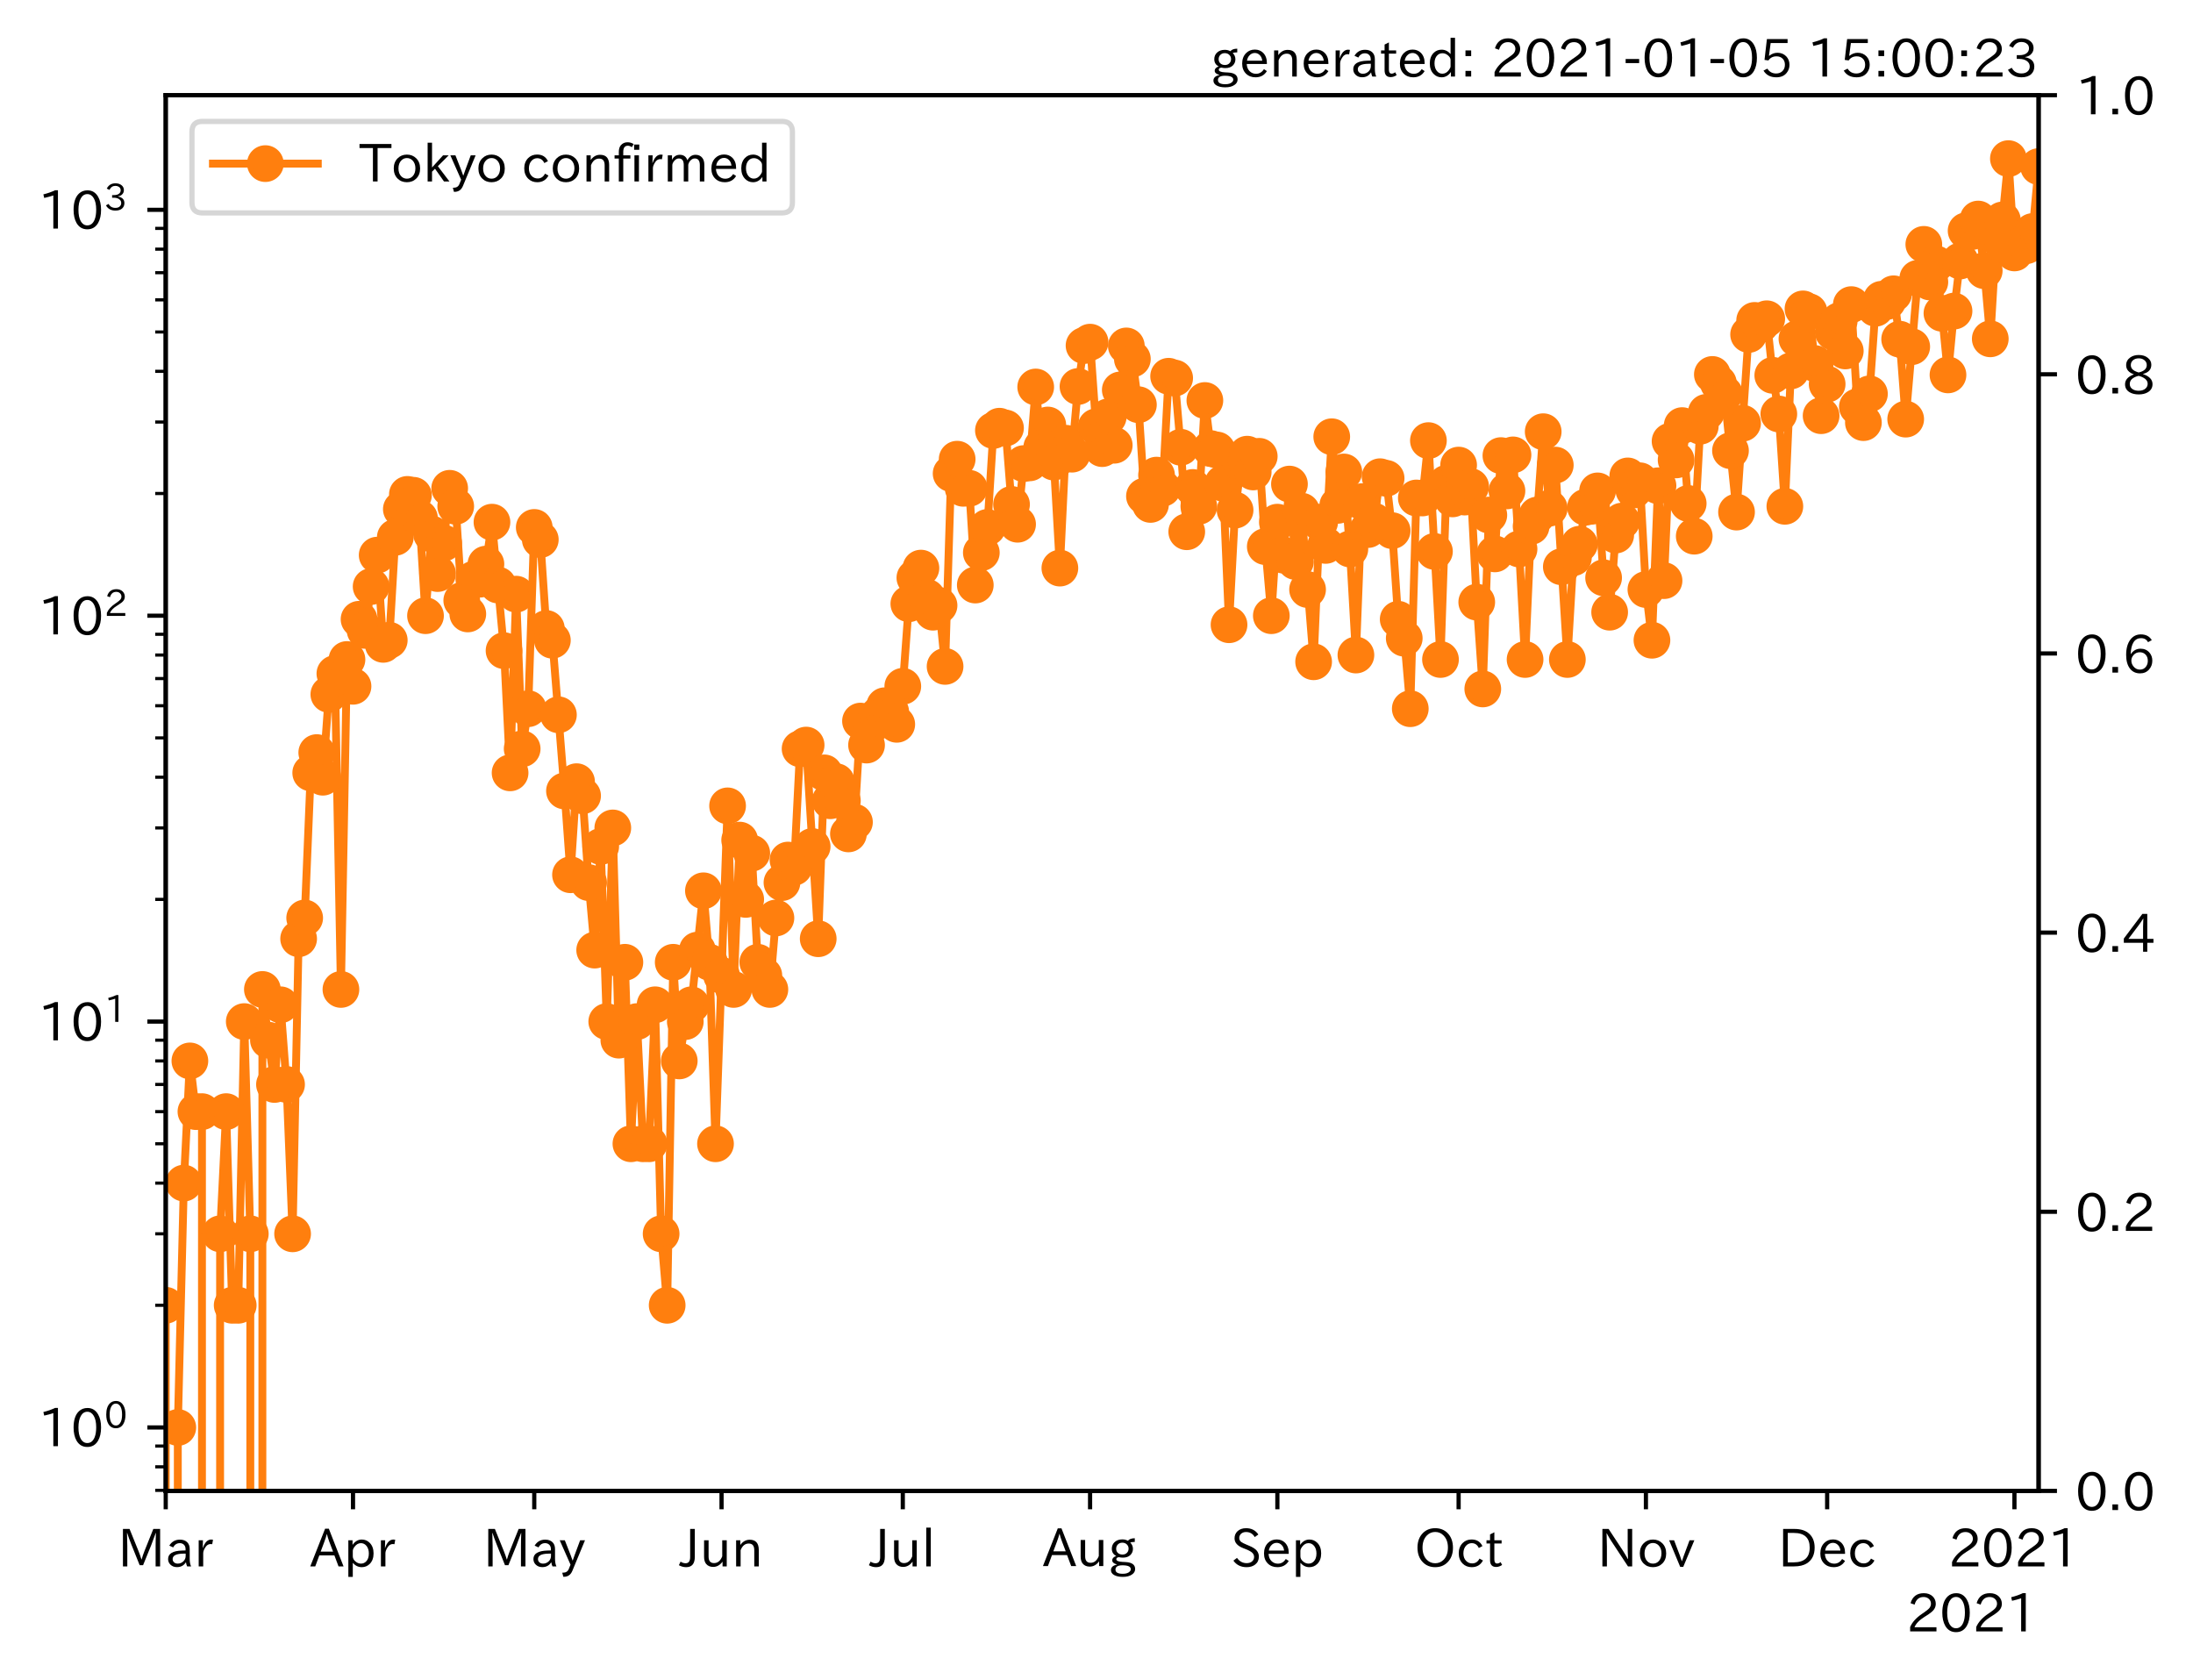 <?xml version="1.0" encoding="utf-8" standalone="no"?>
<!DOCTYPE svg PUBLIC "-//W3C//DTD SVG 1.1//EN"
  "http://www.w3.org/Graphics/SVG/1.1/DTD/svg11.dtd">
<!-- Created with matplotlib (https://matplotlib.org/) -->
<svg height="320.24pt" version="1.1" viewBox="0 0 418.159 320.24" width="418.159pt" xmlns="http://www.w3.org/2000/svg" xmlns:xlink="http://www.w3.org/1999/xlink">
 <defs>
  <style type="text/css">*{stroke-linecap:butt;stroke-linejoin:round;}</style>
 </defs>
 <g id="figure_1">
  <g id="patch_1">
   <path d="M 0 320.24 
L 418.159 320.24 
L 418.159 0 
L 0 0 
z
" style="fill:#ffffff;"/>
  </g>
  <g id="axes_1">
   <g id="patch_2">
    <path d="M 31.6 284.259 
L 388.72 284.259 
L 388.72 18.147 
L 31.6 18.147 
z
" style="fill:#ffffff;"/>
   </g>
   <g id="matplotlib.axis_1">
    <g id="xtick_1">
     <g id="line2d_1">
      <defs>
       <path d="M 0 0 
L 0 3.5 
" id="m00d1b733fc" style="stroke:#000000;stroke-width:0.8;"/>
      </defs>
      <g>
       <use style="stroke:#000000;stroke-width:0.8;" x="31.6" xlink:href="#m00d1b733fc" y="284.259"/>
      </g>
     </g>
     <g id="text_1">
      <!-- Mar -->
      <g transform="translate(22.491 298.749)scale(0.1 -0.1)">
       <defs>
        <path d="M 80.422 0.984 
L 71.828 0.984 
L 71.828 39.594 
Q 71.828 51.266 72.406 64.594 
L 72.016 64.594 
Q 68.062 53.266 63.531 41.797 
L 47.906 3.266 
L 41.406 3.266 
L 25.641 42.578 
Q 20.75 54.781 17.625 64.703 
L 17.234 64.703 
Q 17.828 48.922 17.828 39.891 
L 17.828 0.984 
L 9.516 0.984 
L 9.516 72.406 
L 22.125 72.406 
L 39.109 30.375 
Q 42.141 23 44.828 14.156 
L 45.125 14.156 
Q 47.312 22.125 50.531 30.172 
L 67.438 72.406 
L 80.422 72.406 
z
" id="IPAexGothic-77"/>
        <path d="M 49.312 0.984 
L 41.75 0.984 
Q 39.984 4.734 39.547 8.688 
L 39.203 8.688 
Q 33.547 -0.391 22.312 -0.391 
Q 14.594 -0.391 9.719 4.5 
Q 5.422 8.797 5.422 14.984 
Q 5.422 30.422 32.031 31.203 
L 38.719 31.391 
L 38.719 33.984 
Q 38.719 39.203 35.75 42.188 
Q 32.625 45.312 27.734 45.312 
Q 19.344 45.312 15.141 37.156 
L 7.719 40.578 
Q 14.656 52 27.938 52 
Q 37.109 52 42.047 46.875 
Q 46.625 42.281 46.625 33.891 
L 46.625 15.578 
Q 46.625 6.25 49.312 0.984 
z
M 38.922 25.391 
L 33.453 25.297 
Q 14.109 24.859 14.109 14.891 
Q 14.109 11.375 16.406 9.078 
Q 19.234 6.297 23.828 6.297 
Q 30.219 6.297 34.906 10.984 
Q 38.922 15.141 38.922 21 
z
" id="IPAexGothic-97"/>
        <path d="M 36.078 51.812 
L 34.578 43.266 
Q 32.906 43.609 31.594 43.609 
Q 25.828 43.609 22.078 38.188 
Q 17.391 31.344 17.391 26.172 
L 17.391 0.984 
L 8.797 0.984 
L 8.797 50.781 
L 16.891 50.781 
L 16.5 35.984 
L 16.703 35.984 
Q 22.219 52.203 32.766 52.203 
Q 34.469 52.203 36.078 51.812 
z
" id="IPAexGothic-114"/>
       </defs>
       <use xlink:href="#IPAexGothic-77"/>
       <use x="90.186" xlink:href="#IPAexGothic-97"/>
       <use x="145.166" xlink:href="#IPAexGothic-114"/>
      </g>
     </g>
    </g>
    <g id="xtick_2">
     <g id="line2d_2">
      <g>
       <use style="stroke:#000000;stroke-width:0.8;" x="67.312" xlink:href="#m00d1b733fc" y="284.259"/>
      </g>
     </g>
     <g id="text_2">
      <!-- Apr -->
      <g transform="translate(59.17 298.749)scale(0.1 -0.1)">
       <defs>
        <path d="M 63.375 0.984 
L 53.812 0.984 
L 45.906 22.016 
L 17.188 22.016 
L 9.422 0.984 
L -0.094 0.984 
L 28.219 72.906 
L 35.297 72.906 
z
M 43.406 29.109 
L 36.188 48.094 
Q 33.203 56.062 31.688 62.5 
L 31.391 62.5 
Q 29.641 55.672 26.812 48.094 
L 19.734 29.109 
z
" id="IPAexGothic-65"/>
        <path d="M 16.797 42 
Q 23.828 52.203 34.469 52.203 
Q 43.266 52.203 49.562 45.906 
Q 56.891 38.578 56.891 25.688 
Q 56.891 13.141 49.656 5.812 
Q 43.359 -0.484 34.375 -0.484 
Q 24.516 -0.484 17.281 7.766 
L 17.281 -19 
L 8.797 -19 
L 8.797 50.781 
L 16.797 50.781 
z
M 17.281 30.469 
L 17.281 20.172 
Q 17.281 14.016 23.688 9.375 
Q 27.984 6.297 32.906 6.297 
Q 38.578 6.297 42.578 10.297 
Q 47.906 15.578 47.906 25.484 
Q 47.906 34.375 43.5 39.984 
Q 39.109 45.312 32.812 45.312 
Q 25.875 45.312 20.906 38.812 
Q 17.281 34.125 17.281 30.469 
z
" id="IPAexGothic-112"/>
       </defs>
       <use xlink:href="#IPAexGothic-65"/>
       <use x="63.721" xlink:href="#IPAexGothic-112"/>
       <use x="125.83" xlink:href="#IPAexGothic-114"/>
      </g>
     </g>
    </g>
    <g id="xtick_3">
     <g id="line2d_3">
      <g>
       <use style="stroke:#000000;stroke-width:0.8;" x="101.872" xlink:href="#m00d1b733fc" y="284.259"/>
      </g>
     </g>
     <g id="text_3">
      <!-- May -->
      <g transform="translate(92.152 298.749)scale(0.1 -0.1)">
       <defs>
        <path d="M 48.781 50.781 
L 24.609 -7.625 
Q 19.969 -18.797 8.594 -18.797 
L 7.469 -18.797 
L 5.375 -10.984 
L 6.984 -10.984 
Q 15.141 -10.984 17.969 -3.719 
L 21.188 4.297 
L 0.594 50.781 
L 10.297 50.781 
L 21.297 22.797 
Q 23.875 16.016 25.094 12.203 
L 25.391 12.203 
Q 27.344 18.266 29.109 22.797 
L 39.5 50.781 
z
" id="IPAexGothic-121"/>
       </defs>
       <use xlink:href="#IPAexGothic-77"/>
       <use x="90.186" xlink:href="#IPAexGothic-97"/>
       <use x="145.166" xlink:href="#IPAexGothic-121"/>
      </g>
     </g>
    </g>
    <g id="xtick_4">
     <g id="line2d_4">
      <g>
       <use style="stroke:#000000;stroke-width:0.8;" x="137.584" xlink:href="#m00d1b733fc" y="284.259"/>
      </g>
     </g>
     <g id="text_4">
      <!-- Jun -->
      <g transform="translate(129.644 298.749)scale(0.1 -0.1)">
       <defs>
        <path d="M 28.422 72.406 
L 28.422 19.281 
Q 28.422 -0.484 11.922 -0.484 
Q 4.734 -0.484 -1.953 3.266 
L 1.312 10.062 
Q 5.906 6.984 10.844 6.984 
Q 19.531 6.984 19.531 18.797 
L 19.531 72.406 
z
" id="IPAexGothic-74"/>
        <path d="M 51.312 0.984 
L 43.312 0.984 
L 43.312 10.062 
Q 35.938 0 25.391 0 
Q 16.75 0 11.922 5.859 
Q 8.109 10.594 8.109 19.391 
L 8.109 50.781 
L 16.703 50.781 
L 16.703 19.672 
Q 16.703 7.281 27.094 7.281 
Q 37.594 7.281 42.719 20.172 
L 42.719 50.781 
L 51.312 50.781 
z
" id="IPAexGothic-117"/>
        <path d="M 52 0.984 
L 43.406 0.984 
L 43.406 31.891 
Q 43.406 44.578 32.906 44.578 
Q 22.312 44.578 17.391 31.891 
L 17.391 0.984 
L 8.797 0.984 
L 8.797 50.781 
L 16.797 50.781 
L 16.797 41.797 
Q 23.828 51.812 34.719 51.812 
Q 52 51.812 52 32.375 
z
" id="IPAexGothic-110"/>
       </defs>
       <use xlink:href="#IPAexGothic-74"/>
       <use x="37.988" xlink:href="#IPAexGothic-117"/>
       <use x="98.389" xlink:href="#IPAexGothic-110"/>
      </g>
     </g>
    </g>
    <g id="xtick_5">
     <g id="line2d_5">
      <g>
       <use style="stroke:#000000;stroke-width:0.8;" x="172.144" xlink:href="#m00d1b733fc" y="284.259"/>
      </g>
     </g>
     <g id="text_5">
      <!-- Jul -->
      <g transform="translate(165.874 298.749)scale(0.1 -0.1)">
       <defs>
        <path d="M 17.672 0.984 
L 9.078 0.984 
L 9.078 74.906 
L 17.672 74.906 
z
" id="IPAexGothic-108"/>
       </defs>
       <use xlink:href="#IPAexGothic-74"/>
       <use x="37.988" xlink:href="#IPAexGothic-117"/>
       <use x="98.389" xlink:href="#IPAexGothic-108"/>
      </g>
     </g>
    </g>
    <g id="xtick_6">
     <g id="line2d_6">
      <g>
       <use style="stroke:#000000;stroke-width:0.8;" x="207.856" xlink:href="#m00d1b733fc" y="284.259"/>
      </g>
     </g>
     <g id="text_6">
      <!-- Aug -->
      <g transform="translate(198.874 298.691)scale(0.1 -0.1)">
       <defs>
        <path d="M 20.797 17.969 
Q 15.719 17.531 15.719 14.062 
Q 15.719 9.578 27.547 8.984 
L 33.297 8.688 
Q 51.609 7.766 51.609 -4.594 
Q 51.609 -10.938 45.703 -14.984 
Q 39.359 -19.578 28.031 -19.578 
Q 17.781 -19.578 11.531 -16.062 
Q 5.516 -12.641 5.516 -6.688 
Q 5.516 1.312 16.797 3.859 
L 16.797 4.203 
Q 7.906 6.453 7.906 12.156 
Q 7.906 17.438 15.531 20.266 
Q 7.125 24.609 7.125 34.078 
Q 7.125 41.406 12.016 46.297 
Q 17.625 51.906 27.156 51.906 
Q 33.203 51.906 37.844 49.266 
Q 41.406 53.953 50.922 54.109 
L 50.922 47.078 
Q 44.344 46.922 42.234 45.906 
Q 47.406 40.828 47.406 33.891 
Q 47.406 27 42.719 22.266 
Q 37.5 17.094 28.328 17.094 
Q 24.422 17.094 20.797 17.969 
z
M 27.094 45.609 
Q 22.016 45.609 18.703 42.281 
Q 15.438 39.016 15.438 34.078 
Q 15.438 29.25 18.5 26.312 
Q 21.828 23 27.438 23 
Q 32.719 23 35.891 26.219 
Q 39.109 29.391 39.109 34.422 
Q 39.109 39.016 35.891 42.188 
Q 32.516 45.609 27.094 45.609 
z
M 27.391 2.484 
Q 14.109 2.484 14.109 -5.719 
Q 14.109 -13.672 28.125 -13.672 
Q 37.156 -13.672 41.219 -9.469 
Q 43.312 -7.516 43.312 -4.891 
Q 43.312 2.484 27.391 2.484 
z
" id="IPAexGothic-103"/>
       </defs>
       <use xlink:href="#IPAexGothic-65"/>
       <use x="63.721" xlink:href="#IPAexGothic-117"/>
       <use x="124.121" xlink:href="#IPAexGothic-103"/>
      </g>
     </g>
    </g>
    <g id="xtick_7">
     <g id="line2d_7">
      <g>
       <use style="stroke:#000000;stroke-width:0.8;" x="243.568" xlink:href="#m00d1b733fc" y="284.259"/>
      </g>
     </g>
     <g id="text_7">
      <!-- Sep -->
      <g transform="translate(234.693 298.749)scale(0.1 -0.1)">
       <defs>
        <path d="M 45.609 56.891 
Q 40.047 66.547 28.953 66.547 
Q 22.703 66.547 18.953 62.641 
Q 16.062 59.422 16.062 55.219 
Q 16.062 50.594 19.781 47.609 
Q 22.562 45.516 31 42 
L 34.375 40.578 
Q 45.703 36.031 49.859 30.516 
Q 53.469 25.688 53.469 19.672 
Q 53.469 10.062 46.391 4.5 
Q 39.984 -0.484 30.172 -0.484 
Q 13.766 -0.484 4.891 11.969 
L 11.766 17.188 
Q 18.797 7.172 30.281 7.172 
Q 35.75 7.172 39.594 9.766 
Q 44.391 13.234 44.391 19 
Q 44.391 23.484 40.875 27 
Q 37.109 30.609 27 34.469 
L 24.078 35.594 
Q 7.078 42.094 7.078 54.391 
Q 7.078 62.594 12.594 67.922 
Q 18.797 73.828 29.109 73.828 
Q 44.391 73.828 52.484 61.812 
z
" id="IPAexGothic-83"/>
        <path d="M 13.484 24.906 
Q 13.922 16.266 18.891 11.281 
Q 23.969 6.203 31.203 6.203 
Q 40.719 6.203 46.297 15.094 
L 51.906 11.375 
Q 44.828 -0.484 30.172 -0.484 
Q 19.094 -0.484 11.969 6.594 
Q 4.781 13.812 4.781 25.641 
Q 4.781 38.188 12.312 45.703 
Q 19 52.391 29 52.391 
Q 38.422 52.391 44.781 46.188 
Q 51.906 38.969 51.906 26.906 
L 51.906 24.906 
z
M 43.062 31.203 
Q 42.328 37.984 38.281 41.891 
Q 34.281 45.906 28.812 45.906 
Q 22.469 45.906 17.969 40.484 
Q 14.891 36.812 13.969 31.203 
z
" id="IPAexGothic-101"/>
       </defs>
       <use xlink:href="#IPAexGothic-83"/>
       <use x="58.496" xlink:href="#IPAexGothic-101"/>
       <use x="115.381" xlink:href="#IPAexGothic-112"/>
      </g>
     </g>
    </g>
    <g id="xtick_8">
     <g id="line2d_8">
      <g>
       <use style="stroke:#000000;stroke-width:0.8;" x="278.128" xlink:href="#m00d1b733fc" y="284.259"/>
      </g>
     </g>
     <g id="text_8">
      <!-- Oct -->
      <g transform="translate(269.693 298.749)scale(0.1 -0.1)">
       <defs>
        <path d="M 39.703 73.828 
Q 54 73.828 63.188 64.656 
Q 73.578 54.25 73.578 36.422 
Q 73.578 19.047 62.984 8.594 
Q 53.906 -0.484 39.703 -0.484 
Q 25.594 -0.484 16.5 8.594 
Q 5.906 19.047 5.906 36.812 
Q 5.906 54.203 16.312 64.656 
Q 25.484 73.828 39.703 73.828 
z
M 39.703 66.656 
Q 30.516 66.656 23.922 60.062 
Q 15.531 51.609 15.531 36.719 
Q 15.531 21.734 23.922 13.484 
Q 30.422 6.984 39.703 6.984 
Q 48.922 6.984 55.562 13.484 
Q 63.969 21.875 63.969 37.109 
Q 63.969 51.516 55.469 60.062 
Q 49.031 66.656 39.703 66.656 
z
" id="IPAexGothic-79"/>
        <path d="M 51.078 12.25 
Q 44.281 -0.484 29.688 -0.484 
Q 19.188 -0.484 12.312 6.391 
Q 4.891 13.922 4.891 25.984 
Q 4.891 37.938 12.312 45.516 
Q 19.094 52.297 29.391 52.297 
Q 43.953 52.297 50.094 39.703 
L 43.172 36.078 
Q 38.812 45.312 29.688 45.312 
Q 23.688 45.312 19.281 40.922 
Q 13.766 35.406 13.766 25.781 
Q 13.766 16.703 19.094 11.375 
Q 23.781 6.688 30.562 6.688 
Q 39.797 6.688 44.484 15.875 
z
" id="IPAexGothic-99"/>
        <path d="M 33.203 3.766 
Q 27.641 -0.094 21.828 -0.094 
Q 10.203 -0.094 10.203 12.984 
L 10.203 44.672 
L 3.422 44.672 
L 3.422 50.781 
L 10.203 50.781 
L 10.203 61.969 
L 18.406 66.062 
L 18.406 50.781 
L 32.234 50.781 
L 32.234 44.672 
L 18.406 44.672 
L 18.406 14.156 
Q 18.406 6.5 23.641 6.5 
Q 27.156 6.5 30.328 9.188 
z
" id="IPAexGothic-116"/>
       </defs>
       <use xlink:href="#IPAexGothic-79"/>
       <use x="79.688" xlink:href="#IPAexGothic-99"/>
       <use x="134.082" xlink:href="#IPAexGothic-116"/>
      </g>
     </g>
    </g>
    <g id="xtick_9">
     <g id="line2d_9">
      <g>
       <use style="stroke:#000000;stroke-width:0.8;" x="313.84" xlink:href="#m00d1b733fc" y="284.259"/>
      </g>
     </g>
     <g id="text_9">
      <!-- Nov -->
      <g transform="translate(304.592 298.749)scale(0.1 -0.1)">
       <defs>
        <path d="M 66.312 0.984 
L 58.297 0.984 
L 26.516 49.219 
Q 22.906 54.688 17.828 64.016 
L 17.438 64.016 
L 17.625 59.328 
Q 18.109 43.797 18.109 38.578 
L 18.109 0.984 
L 9.516 0.984 
L 9.516 72.406 
L 21.344 72.406 
L 48.641 30.906 
Q 53.953 22.609 58.016 15.094 
L 58.406 15.094 
Q 57.719 29.641 57.719 38.578 
L 57.719 72.406 
L 66.312 72.406 
z
" id="IPAexGothic-78"/>
        <path d="M 29.984 52.203 
Q 40.531 52.203 47.75 45.125 
Q 55.172 37.703 55.172 25.594 
Q 55.172 13.875 47.906 6.594 
Q 40.766 -0.484 29.984 -0.484 
Q 19.188 -0.484 12.203 6.5 
Q 4.891 13.766 4.891 25.875 
Q 4.891 37.703 12.312 45.125 
Q 19.391 52.203 29.984 52.203 
z
M 29.984 45.609 
Q 23.734 45.609 19.391 41.109 
Q 13.875 35.594 13.875 25.781 
Q 13.875 16.109 19.281 10.688 
Q 23.688 6.297 29.984 6.297 
Q 36.422 6.297 40.766 10.797 
Q 46.188 16.219 46.188 26.125 
Q 46.188 35.453 40.672 41.109 
Q 36.188 45.609 29.984 45.609 
z
" id="IPAexGothic-111"/>
        <path d="M 48.484 50.781 
L 27.297 0.094 
L 21.484 0.094 
L 0.391 50.781 
L 9.812 50.781 
L 20.906 21.688 
L 23.781 13.188 
L 24.516 10.984 
L 24.812 10.984 
Q 25.641 13.812 28.469 21.688 
L 39.312 50.781 
z
" id="IPAexGothic-118"/>
       </defs>
       <use xlink:href="#IPAexGothic-78"/>
       <use x="75.977" xlink:href="#IPAexGothic-111"/>
       <use x="136.377" xlink:href="#IPAexGothic-118"/>
      </g>
     </g>
    </g>
    <g id="xtick_10">
     <g id="line2d_10">
      <g>
       <use style="stroke:#000000;stroke-width:0.8;" x="348.4" xlink:href="#m00d1b733fc" y="284.259"/>
      </g>
     </g>
     <g id="text_10">
      <!-- Dec -->
      <g transform="translate(339.052 298.749)scale(0.1 -0.1)">
       <defs>
        <path d="M 9.516 72.406 
L 31 72.406 
Q 49.359 72.406 59.234 63.281 
Q 69.625 53.812 69.625 36.812 
Q 69.625 16.359 54.938 6.891 
Q 45.703 0.984 30.328 0.984 
L 9.516 0.984 
z
M 18.312 8.688 
L 29.594 8.688 
Q 60.203 8.688 60.203 36.812 
Q 60.203 64.797 30.125 64.797 
L 18.312 64.797 
z
" id="IPAexGothic-68"/>
       </defs>
       <use xlink:href="#IPAexGothic-68"/>
       <use x="75.684" xlink:href="#IPAexGothic-101"/>
       <use x="132.568" xlink:href="#IPAexGothic-99"/>
      </g>
     </g>
    </g>
    <g id="xtick_11">
     <g id="line2d_11">
      <g>
       <use style="stroke:#000000;stroke-width:0.8;" x="384.112" xlink:href="#m00d1b733fc" y="284.259"/>
      </g>
     </g>
     <g id="text_11">
      <!-- 2021 -->
      <g transform="translate(371.515 298.749)scale(0.1 -0.1)">
       <defs>
        <path d="M 57.172 0.984 
L 6.984 0.984 
L 6.984 9.281 
Q 12.891 23.047 29.594 34.422 
L 32.375 36.281 
Q 40.922 42.141 43.609 45.406 
Q 46.688 49.266 46.688 53.812 
Q 46.688 58.938 43.062 62.547 
Q 39.062 66.547 32.562 66.547 
Q 19.531 66.547 15.484 52 
L 7.766 54.781 
Q 13.328 73.828 33.062 73.828 
Q 43.844 73.828 50.25 67.438 
Q 55.859 61.672 55.859 53.516 
Q 55.859 47.469 52.25 42.531 
Q 48.922 37.75 36.969 30.281 
L 34.859 29 
Q 19.625 19.578 15.281 8.891 
L 57.172 8.891 
z
" id="IPAexGothic-50"/>
        <path d="M 31.844 73.828 
Q 45.016 73.828 52.094 61.625 
Q 57.719 51.953 57.719 36.625 
Q 57.719 21.438 52.094 11.578 
Q 45.125 -0.484 31.5 -0.484 
Q 17.922 -0.484 10.938 11.578 
Q 5.328 21.438 5.328 36.719 
Q 5.328 58.016 15.625 67.719 
Q 22.172 73.828 31.844 73.828 
z
M 31.5 66.656 
Q 23.688 66.656 19.188 58.734 
Q 14.594 50.734 14.594 36.625 
Q 14.594 22.75 19.094 14.797 
Q 23.641 6.984 31.5 6.984 
Q 40.922 6.984 45.453 18.016 
Q 48.438 25.344 48.438 37.109 
Q 48.438 50.875 43.844 58.734 
Q 39.203 66.656 31.5 66.656 
z
" id="IPAexGothic-48"/>
        <path d="M 38.484 0.984 
L 29.688 0.984 
L 29.688 64.109 
Q 21.438 61.281 12.312 59.328 
L 10.688 66.109 
Q 23.734 69.391 32.906 73.922 
L 38.484 73.922 
z
" id="IPAexGothic-49"/>
       </defs>
       <use xlink:href="#IPAexGothic-50"/>
       <use x="62.988" xlink:href="#IPAexGothic-48"/>
       <use x="125.977" xlink:href="#IPAexGothic-50"/>
       <use x="188.965" xlink:href="#IPAexGothic-49"/>
      </g>
     </g>
    </g>
    <g id="text_12">
     <!-- 2021 -->
     <g transform="translate(363.526 311.14)scale(0.1 -0.1)">
      <use xlink:href="#IPAexGothic-50"/>
      <use x="62.988" xlink:href="#IPAexGothic-48"/>
      <use x="125.977" xlink:href="#IPAexGothic-50"/>
      <use x="188.965" xlink:href="#IPAexGothic-49"/>
     </g>
    </g>
   </g>
   <g id="matplotlib.axis_2">
    <g id="ytick_1">
     <g id="line2d_12">
      <defs>
       <path d="M 0 0 
L -3.5 0 
" id="mc6a4ddb468" style="stroke:#000000;stroke-width:0.8;"/>
      </defs>
      <g>
       <use style="stroke:#000000;stroke-width:0.8;" x="31.6" xlink:href="#mc6a4ddb468" y="272.163"/>
      </g>
     </g>
     <g id="text_13">
      <!-- $\mathdefault{10^{0}}$ -->
      <g transform="translate(7.2 275.908)scale(0.1 -0.1)">
       <use transform="translate(0 0.773)" xlink:href="#IPAexGothic-49"/>
       <use transform="translate(62.988 0.773)" xlink:href="#IPAexGothic-48"/>
       <use transform="translate(126.865 36.32)scale(0.7)" xlink:href="#IPAexGothic-48"/>
      </g>
     </g>
    </g>
    <g id="ytick_2">
     <g id="line2d_13">
      <g>
       <use style="stroke:#000000;stroke-width:0.8;" x="31.6" xlink:href="#mc6a4ddb468" y="194.776"/>
      </g>
     </g>
     <g id="text_14">
      <!-- $\mathdefault{10^{1}}$ -->
      <g transform="translate(7.2 198.522)scale(0.1 -0.1)">
       <use transform="translate(0 0.708)" xlink:href="#IPAexGothic-49"/>
       <use transform="translate(62.988 0.708)" xlink:href="#IPAexGothic-48"/>
       <use transform="translate(126.865 36.255)scale(0.7)" xlink:href="#IPAexGothic-49"/>
      </g>
     </g>
    </g>
    <g id="ytick_3">
     <g id="line2d_14">
      <g>
       <use style="stroke:#000000;stroke-width:0.8;" x="31.6" xlink:href="#mc6a4ddb468" y="117.39"/>
      </g>
     </g>
     <g id="text_15">
      <!-- $\mathdefault{10^{2}}$ -->
      <g transform="translate(7.2 121.135)scale(0.1 -0.1)">
       <use transform="translate(0 0.773)" xlink:href="#IPAexGothic-49"/>
       <use transform="translate(62.988 0.773)" xlink:href="#IPAexGothic-48"/>
       <use transform="translate(126.865 36.32)scale(0.7)" xlink:href="#IPAexGothic-50"/>
      </g>
     </g>
    </g>
    <g id="ytick_4">
     <g id="line2d_15">
      <g>
       <use style="stroke:#000000;stroke-width:0.8;" x="31.6" xlink:href="#mc6a4ddb468" y="40.003"/>
      </g>
     </g>
     <g id="text_16">
      <!-- $\mathdefault{10^{3}}$ -->
      <g transform="translate(7.2 43.749)scale(0.1 -0.1)">
       <defs>
        <path d="M 37.203 37.797 
Q 54.781 34.625 54.781 19.969 
Q 54.781 11.188 48.875 5.562 
Q 42.328 -0.484 30.375 -0.484 
Q 12.453 -0.484 4.5 13.766 
L 11.812 17.672 
Q 17.328 6.891 30.281 6.891 
Q 37.891 6.891 42.094 10.797 
Q 46.094 14.5 46.094 20.172 
Q 46.094 26.859 40.094 30.906 
Q 34.625 34.578 25.688 34.578 
L 21.297 34.578 
L 21.297 41.703 
L 25.875 41.703 
Q 34.859 41.703 39.594 45.125 
Q 44.672 48.734 44.672 54.828 
Q 44.672 61.469 38.969 64.656 
Q 35.297 66.844 30.172 66.844 
Q 19.344 66.844 14.109 55.906 
L 6.781 59.422 
Q 14.016 73.828 30.281 73.828 
Q 40.578 73.828 46.969 68.656 
Q 53.375 63.578 53.375 55.219 
Q 53.375 47.312 47.172 42.281 
Q 43.172 39.062 37.203 38.188 
z
" id="IPAexGothic-51"/>
       </defs>
       <use transform="translate(0 0.773)" xlink:href="#IPAexGothic-49"/>
       <use transform="translate(62.988 0.773)" xlink:href="#IPAexGothic-48"/>
       <use transform="translate(126.865 36.32)scale(0.7)" xlink:href="#IPAexGothic-51"/>
      </g>
     </g>
    </g>
    <g id="ytick_5">
     <g id="line2d_16">
      <defs>
       <path d="M 0 0 
L -2 0 
" id="me9790c5e92" style="stroke:#000000;stroke-width:0.6;"/>
      </defs>
      <g>
       <use style="stroke:#000000;stroke-width:0.6;" x="31.6" xlink:href="#me9790c5e92" y="284.15"/>
      </g>
     </g>
    </g>
    <g id="ytick_6">
     <g id="line2d_17">
      <g>
       <use style="stroke:#000000;stroke-width:0.6;" x="31.6" xlink:href="#me9790c5e92" y="279.662"/>
      </g>
     </g>
    </g>
    <g id="ytick_7">
     <g id="line2d_18">
      <g>
       <use style="stroke:#000000;stroke-width:0.6;" x="31.6" xlink:href="#me9790c5e92" y="275.704"/>
      </g>
     </g>
    </g>
    <g id="ytick_8">
     <g id="line2d_19">
      <g>
       <use style="stroke:#000000;stroke-width:0.6;" x="31.6" xlink:href="#me9790c5e92" y="248.867"/>
      </g>
     </g>
    </g>
    <g id="ytick_9">
     <g id="line2d_20">
      <g>
       <use style="stroke:#000000;stroke-width:0.6;" x="31.6" xlink:href="#me9790c5e92" y="235.24"/>
      </g>
     </g>
    </g>
    <g id="ytick_10">
     <g id="line2d_21">
      <g>
       <use style="stroke:#000000;stroke-width:0.6;" x="31.6" xlink:href="#me9790c5e92" y="225.571"/>
      </g>
     </g>
    </g>
    <g id="ytick_11">
     <g id="line2d_22">
      <g>
       <use style="stroke:#000000;stroke-width:0.6;" x="31.6" xlink:href="#me9790c5e92" y="218.072"/>
      </g>
     </g>
    </g>
    <g id="ytick_12">
     <g id="line2d_23">
      <g>
       <use style="stroke:#000000;stroke-width:0.6;" x="31.6" xlink:href="#me9790c5e92" y="211.944"/>
      </g>
     </g>
    </g>
    <g id="ytick_13">
     <g id="line2d_24">
      <g>
       <use style="stroke:#000000;stroke-width:0.6;" x="31.6" xlink:href="#me9790c5e92" y="206.764"/>
      </g>
     </g>
    </g>
    <g id="ytick_14">
     <g id="line2d_25">
      <g>
       <use style="stroke:#000000;stroke-width:0.6;" x="31.6" xlink:href="#me9790c5e92" y="202.276"/>
      </g>
     </g>
    </g>
    <g id="ytick_15">
     <g id="line2d_26">
      <g>
       <use style="stroke:#000000;stroke-width:0.6;" x="31.6" xlink:href="#me9790c5e92" y="198.317"/>
      </g>
     </g>
    </g>
    <g id="ytick_16">
     <g id="line2d_27">
      <g>
       <use style="stroke:#000000;stroke-width:0.6;" x="31.6" xlink:href="#me9790c5e92" y="171.481"/>
      </g>
     </g>
    </g>
    <g id="ytick_17">
     <g id="line2d_28">
      <g>
       <use style="stroke:#000000;stroke-width:0.6;" x="31.6" xlink:href="#me9790c5e92" y="157.854"/>
      </g>
     </g>
    </g>
    <g id="ytick_18">
     <g id="line2d_29">
      <g>
       <use style="stroke:#000000;stroke-width:0.6;" x="31.6" xlink:href="#me9790c5e92" y="148.185"/>
      </g>
     </g>
    </g>
    <g id="ytick_19">
     <g id="line2d_30">
      <g>
       <use style="stroke:#000000;stroke-width:0.6;" x="31.6" xlink:href="#me9790c5e92" y="140.685"/>
      </g>
     </g>
    </g>
    <g id="ytick_20">
     <g id="line2d_31">
      <g>
       <use style="stroke:#000000;stroke-width:0.6;" x="31.6" xlink:href="#me9790c5e92" y="134.558"/>
      </g>
     </g>
    </g>
    <g id="ytick_21">
     <g id="line2d_32">
      <g>
       <use style="stroke:#000000;stroke-width:0.6;" x="31.6" xlink:href="#me9790c5e92" y="129.377"/>
      </g>
     </g>
    </g>
    <g id="ytick_22">
     <g id="line2d_33">
      <g>
       <use style="stroke:#000000;stroke-width:0.6;" x="31.6" xlink:href="#me9790c5e92" y="124.889"/>
      </g>
     </g>
    </g>
    <g id="ytick_23">
     <g id="line2d_34">
      <g>
       <use style="stroke:#000000;stroke-width:0.6;" x="31.6" xlink:href="#me9790c5e92" y="120.931"/>
      </g>
     </g>
    </g>
    <g id="ytick_24">
     <g id="line2d_35">
      <g>
       <use style="stroke:#000000;stroke-width:0.6;" x="31.6" xlink:href="#me9790c5e92" y="94.094"/>
      </g>
     </g>
    </g>
    <g id="ytick_25">
     <g id="line2d_36">
      <g>
       <use style="stroke:#000000;stroke-width:0.6;" x="31.6" xlink:href="#me9790c5e92" y="80.467"/>
      </g>
     </g>
    </g>
    <g id="ytick_26">
     <g id="line2d_37">
      <g>
       <use style="stroke:#000000;stroke-width:0.6;" x="31.6" xlink:href="#me9790c5e92" y="70.799"/>
      </g>
     </g>
    </g>
    <g id="ytick_27">
     <g id="line2d_38">
      <g>
       <use style="stroke:#000000;stroke-width:0.6;" x="31.6" xlink:href="#me9790c5e92" y="63.299"/>
      </g>
     </g>
    </g>
    <g id="ytick_28">
     <g id="line2d_39">
      <g>
       <use style="stroke:#000000;stroke-width:0.6;" x="31.6" xlink:href="#me9790c5e92" y="57.172"/>
      </g>
     </g>
    </g>
    <g id="ytick_29">
     <g id="line2d_40">
      <g>
       <use style="stroke:#000000;stroke-width:0.6;" x="31.6" xlink:href="#me9790c5e92" y="51.991"/>
      </g>
     </g>
    </g>
    <g id="ytick_30">
     <g id="line2d_41">
      <g>
       <use style="stroke:#000000;stroke-width:0.6;" x="31.6" xlink:href="#me9790c5e92" y="47.503"/>
      </g>
     </g>
    </g>
    <g id="ytick_31">
     <g id="line2d_42">
      <g>
       <use style="stroke:#000000;stroke-width:0.6;" x="31.6" xlink:href="#me9790c5e92" y="43.544"/>
      </g>
     </g>
    </g>
   </g>
   <g id="line2d_43">
    <path clip-path="url(#p8186912f0c)" d="M 12.015 321.24 
L 12.016 272.163 
L 13.168 248.867 
L 14.32 202.276 
L 15.472 218.072 
L 15.474 321.24 
M 17.775 321.24 
L 17.776 235.24 
L 18.928 235.24 
L 18.929 321.24 
M 21.231 321.24 
L 21.232 235.24 
L 22.384 272.163 
L 22.385 321.24 
M 24.687 321.24 
L 24.688 235.24 
L 24.689 321.24 
M 26.991 321.24 
L 26.992 235.24 
L 28.144 272.163 
L 28.145 321.24 
M 30.447 321.24 
L 30.448 272.163 
L 31.6 248.867 
L 31.601 321.24 
M 33.903 321.24 
L 33.904 272.163 
L 35.056 225.571 
L 36.208 202.276 
L 37.36 211.944 
L 38.512 211.944 
L 38.514 321.24 
M 41.967 321.24 
L 41.968 235.24 
L 43.12 211.944 
L 44.272 248.867 
L 45.424 248.867 
L 46.576 194.776 
L 47.728 235.24 
L 47.729 321.24 
M 50.03 321.24 
L 50.032 188.649 
L 51.184 198.317 
L 52.336 206.764 
L 53.488 191.573 
L 54.64 206.764 
L 55.792 235.24 
L 56.944 178.98 
L 58.096 175.022 
L 59.248 147.355 
L 60.4 143.488 
L 61.552 148.185 
L 62.704 132.389 
L 63.856 128.43 
L 65.008 188.649 
L 66.16 125.74 
L 67.312 130.849 
L 68.464 118.069 
L 69.616 120.192 
L 70.768 111.827 
L 71.92 105.842 
L 73.072 122.852 
L 74.224 122.07 
L 75.376 102.445 
L 76.528 97.08 
L 77.68 94.263 
L 78.832 94.432 
L 79.984 98.775 
L 81.136 117.39 
L 82.288 101.804 
L 83.44 109.357 
L 84.592 103.539 
L 85.744 93.101 
L 86.896 96.533 
L 88.048 114.494 
L 89.2 117.055 
L 90.352 110.432 
L 91.504 110.432 
L 92.656 107.554 
L 93.808 99.556 
L 96.112 124.059 
L 97.264 147.355 
L 98.416 113.282 
L 99.568 142.765 
L 100.72 135.123 
L 101.872 100.56 
L 103.024 102.878 
L 104.176 119.829 
L 105.328 122.07 
L 107.632 150.805 
L 108.784 166.783 
L 109.936 149.036 
L 111.088 151.726 
L 112.24 168.277 
L 113.392 181.149 
L 114.544 161.395 
L 115.696 194.776 
L 116.848 157.854 
L 118 198.317 
L 119.152 183.468 
L 120.304 218.072 
L 121.456 194.776 
L 122.608 218.072 
L 123.76 218.072 
L 124.912 191.573 
L 126.064 235.24 
L 127.216 248.867 
L 128.368 183.468 
L 129.52 202.276 
L 130.672 194.776 
L 131.824 191.573 
L 134.128 169.841 
L 135.28 183.468 
L 136.432 218.072 
L 138.736 153.647 
L 139.888 188.649 
L 141.04 160.172 
L 142.192 171.481 
L 143.344 162.663 
L 144.496 183.468 
L 146.8 188.649 
L 147.952 175.022 
L 149.104 168.277 
L 150.256 163.981 
L 151.408 165.353 
L 152.56 142.765 
L 153.712 142.057 
L 156.016 178.98 
L 157.168 147.355 
L 158.32 152.673 
L 159.472 149.036 
L 160.624 152.673 
L 161.776 158.993 
L 162.928 156.752 
L 164.08 137.482 
L 165.232 142.057 
L 166.384 138.099 
L 168.688 134.558 
L 169.84 135.697 
L 170.992 138.099 
L 172.144 130.849 
L 173.296 115.116 
L 174.448 110.16 
L 175.6 108.315 
L 176.752 113.882 
L 177.904 116.724 
L 179.056 115.432 
L 180.208 127.058 
L 181.36 90.285 
L 182.512 87.549 
L 183.664 93.101 
L 184.816 93.101 
L 185.968 111.544 
L 187.12 105.369 
L 188.272 100.56 
L 189.424 82.073 
L 190.576 81.261 
L 191.728 81.607 
L 192.88 96.174 
L 194.032 99.954 
L 195.184 88.389 
L 196.336 88.248 
L 197.488 73.784 
L 198.64 85.277 
L 199.792 81.032 
L 200.944 88.107 
L 202.096 108.315 
L 203.248 84.51 
L 204.4 86.595 
L 205.552 73.692 
L 206.704 65.883 
L 207.856 65.236 
L 209.008 81.376 
L 210.16 85.536 
L 211.312 79.474 
L 212.464 84.891 
L 213.616 74.34 
L 214.768 65.956 
L 215.92 68.446 
L 217.072 77.162 
L 218.224 94.602 
L 219.376 96.174 
L 220.528 90.587 
L 221.68 93.101 
L 222.832 71.736 
L 223.984 72.083 
L 225.136 85.277 
L 226.288 101.384 
L 227.44 92.938 
L 228.592 96.533 
L 229.744 76.36 
L 230.896 85.536 
L 232.048 85.798 
L 233.2 92.136 
L 234.352 119.114 
L 235.504 97.264 
L 236.656 88.532 
L 237.808 86.595 
L 238.96 89.987 
L 240.112 87 
L 241.264 104.214 
L 242.416 117.39 
L 243.568 99.556 
L 244.72 105.842 
L 245.872 92.295 
L 247.024 107.056 
L 248.176 97.449 
L 250.48 126.174 
L 251.632 99.556 
L 252.784 103.988 
L 253.936 83.27 
L 255.088 96.353 
L 256.24 89.987 
L 257.392 104.671 
L 258.544 124.889 
L 259.696 95.642 
L 260.848 100.969 
L 262 99.359 
L 263.152 90.891 
L 264.304 91.198 
L 265.456 101.176 
L 266.608 118.069 
L 267.76 121.686 
L 268.912 135.123 
L 270.064 94.945 
L 271.216 94.945 
L 272.368 84.008 
L 274.672 125.74 
L 275.824 92.136 
L 276.976 95.118 
L 278.128 88.674 
L 279.28 94.773 
L 280.432 92.776 
L 281.584 114.803 
L 282.736 131.355 
L 283.888 98.2 
L 285.04 105.605 
L 286.192 86.865 
L 287.344 93.594 
L 288.496 86.729 
L 289.648 104.671 
L 290.8 125.74 
L 291.952 100.356 
L 293.104 98.2 
L 294.256 82.309 
L 295.408 96.897 
L 296.56 88.674 
L 298.864 125.74 
L 300.016 106.322 
L 301.168 103.763 
L 302.32 96.714 
L 303.472 96.533 
L 304.624 93.594 
L 305.776 110.16 
L 306.928 116.724 
L 308.08 102.017 
L 309.232 99.359 
L 310.384 90.739 
L 311.536 93.429 
L 312.688 91.664 
L 313.84 112.402 
L 314.992 122.07 
L 316.144 92.615 
L 317.296 110.707 
L 318.448 84.133 
L 319.6 87.688 
L 320.752 81.146 
L 321.904 95.995 
L 323.056 102.23 
L 324.208 81.261 
L 325.36 78.615 
L 326.512 71.392 
L 327.664 73.057 
L 328.816 75.095 
L 331.12 97.635 
L 333.424 63.773 
L 334.576 61.088 
L 335.728 61.852 
L 336.88 60.775 
L 338.032 71.563 
L 339.184 78.934 
L 340.336 96.533 
L 341.488 70.715 
L 343.792 58.895 
L 344.944 59.43 
L 347.248 79.257 
L 348.4 73.238 
L 349.552 63.299 
L 350.704 61.151 
L 351.856 66.915 
L 353.008 58.08 
L 354.16 77.571 
L 355.312 80.579 
L 356.464 75.095 
L 357.616 58.778 
L 358.768 57.06 
L 359.92 57.453 
L 361.072 56.015 
L 362.224 64.671 
L 363.376 79.912 
L 365.68 53.064 
L 366.832 46.591 
L 367.984 53.765 
L 369.136 50.305 
L 370.288 59.731 
L 371.44 71.478 
L 372.592 59.311 
L 373.744 49.762 
L 374.896 43.996 
L 376.048 44.147 
L 377.2 41.763 
L 378.352 51.609 
L 379.504 64.601 
L 380.656 45.229 
L 381.808 41.94 
L 382.96 30.243 
L 384.112 48.225 
L 385.264 46.92 
L 386.416 46.837 
L 387.568 44.147 
L 388.72 31.759 
L 388.72 31.759 
" style="fill:none;stroke:#ff7f0e;stroke-linecap:square;stroke-width:1.5;"/>
    <defs>
     <path d="M 0 3 
C 0.796 3 1.559 2.684 2.121 2.121 
C 2.684 1.559 3 0.796 3 0 
C 3 -0.796 2.684 -1.559 2.121 -2.121 
C 1.559 -2.684 0.796 -3 0 -3 
C -0.796 -3 -1.559 -2.684 -2.121 -2.121 
C -2.684 -1.559 -3 -0.796 -3 0 
C -3 0.796 -2.684 1.559 -2.121 2.121 
C -1.559 2.684 -0.796 3 0 3 
z
" id="m46c1ef6fb6" style="stroke:#ff7f0e;"/>
    </defs>
    <g clip-path="url(#p8186912f0c)">
     <use style="fill:#ff7f0e;stroke:#ff7f0e;" x="11.677" xlink:href="#m46c1ef6fb6" y="23058.271"/>
     <use style="fill:#ff7f0e;stroke:#ff7f0e;" x="12.016" xlink:href="#m46c1ef6fb6" y="272.163"/>
     <use style="fill:#ff7f0e;stroke:#ff7f0e;" x="13.168" xlink:href="#m46c1ef6fb6" y="248.867"/>
     <use style="fill:#ff7f0e;stroke:#ff7f0e;" x="14.32" xlink:href="#m46c1ef6fb6" y="202.276"/>
     <use style="fill:#ff7f0e;stroke:#ff7f0e;" x="15.472" xlink:href="#m46c1ef6fb6" y="218.072"/>
     <use style="fill:#ff7f0e;stroke:#ff7f0e;" x="15.812" xlink:href="#m46c1ef6fb6" y="23058.271"/>
     <use style="fill:#ff7f0e;stroke:#ff7f0e;" x="17.436" xlink:href="#m46c1ef6fb6" y="23058.271"/>
     <use style="fill:#ff7f0e;stroke:#ff7f0e;" x="17.776" xlink:href="#m46c1ef6fb6" y="235.24"/>
     <use style="fill:#ff7f0e;stroke:#ff7f0e;" x="18.928" xlink:href="#m46c1ef6fb6" y="235.24"/>
     <use style="fill:#ff7f0e;stroke:#ff7f0e;" x="19.268" xlink:href="#m46c1ef6fb6" y="23058.271"/>
     <use style="fill:#ff7f0e;stroke:#ff7f0e;" x="20.892" xlink:href="#m46c1ef6fb6" y="23058.271"/>
     <use style="fill:#ff7f0e;stroke:#ff7f0e;" x="21.232" xlink:href="#m46c1ef6fb6" y="235.24"/>
     <use style="fill:#ff7f0e;stroke:#ff7f0e;" x="22.384" xlink:href="#m46c1ef6fb6" y="272.163"/>
     <use style="fill:#ff7f0e;stroke:#ff7f0e;" x="22.723" xlink:href="#m46c1ef6fb6" y="23058.271"/>
     <use style="fill:#ff7f0e;stroke:#ff7f0e;" x="24.348" xlink:href="#m46c1ef6fb6" y="23058.271"/>
     <use style="fill:#ff7f0e;stroke:#ff7f0e;" x="24.688" xlink:href="#m46c1ef6fb6" y="235.24"/>
     <use style="fill:#ff7f0e;stroke:#ff7f0e;" x="25.028" xlink:href="#m46c1ef6fb6" y="23058.271"/>
     <use style="fill:#ff7f0e;stroke:#ff7f0e;" x="26.652" xlink:href="#m46c1ef6fb6" y="23058.271"/>
     <use style="fill:#ff7f0e;stroke:#ff7f0e;" x="26.992" xlink:href="#m46c1ef6fb6" y="235.24"/>
     <use style="fill:#ff7f0e;stroke:#ff7f0e;" x="28.144" xlink:href="#m46c1ef6fb6" y="272.163"/>
     <use style="fill:#ff7f0e;stroke:#ff7f0e;" x="28.483" xlink:href="#m46c1ef6fb6" y="23058.271"/>
     <use style="fill:#ff7f0e;stroke:#ff7f0e;" x="30.109" xlink:href="#m46c1ef6fb6" y="23058.271"/>
     <use style="fill:#ff7f0e;stroke:#ff7f0e;" x="30.448" xlink:href="#m46c1ef6fb6" y="272.163"/>
     <use style="fill:#ff7f0e;stroke:#ff7f0e;" x="31.6" xlink:href="#m46c1ef6fb6" y="248.867"/>
     <use style="fill:#ff7f0e;stroke:#ff7f0e;" x="31.939" xlink:href="#m46c1ef6fb6" y="23058.271"/>
     <use style="fill:#ff7f0e;stroke:#ff7f0e;" x="33.565" xlink:href="#m46c1ef6fb6" y="23058.271"/>
     <use style="fill:#ff7f0e;stroke:#ff7f0e;" x="33.904" xlink:href="#m46c1ef6fb6" y="272.163"/>
     <use style="fill:#ff7f0e;stroke:#ff7f0e;" x="35.056" xlink:href="#m46c1ef6fb6" y="225.571"/>
     <use style="fill:#ff7f0e;stroke:#ff7f0e;" x="36.208" xlink:href="#m46c1ef6fb6" y="202.276"/>
     <use style="fill:#ff7f0e;stroke:#ff7f0e;" x="37.36" xlink:href="#m46c1ef6fb6" y="211.944"/>
     <use style="fill:#ff7f0e;stroke:#ff7f0e;" x="38.512" xlink:href="#m46c1ef6fb6" y="211.944"/>
     <use style="fill:#ff7f0e;stroke:#ff7f0e;" x="38.852" xlink:href="#m46c1ef6fb6" y="23058.271"/>
     <use style="fill:#ff7f0e;stroke:#ff7f0e;" x="41.628" xlink:href="#m46c1ef6fb6" y="23058.271"/>
     <use style="fill:#ff7f0e;stroke:#ff7f0e;" x="41.968" xlink:href="#m46c1ef6fb6" y="235.24"/>
     <use style="fill:#ff7f0e;stroke:#ff7f0e;" x="43.12" xlink:href="#m46c1ef6fb6" y="211.944"/>
     <use style="fill:#ff7f0e;stroke:#ff7f0e;" x="44.272" xlink:href="#m46c1ef6fb6" y="248.867"/>
     <use style="fill:#ff7f0e;stroke:#ff7f0e;" x="45.424" xlink:href="#m46c1ef6fb6" y="248.867"/>
     <use style="fill:#ff7f0e;stroke:#ff7f0e;" x="46.576" xlink:href="#m46c1ef6fb6" y="194.776"/>
     <use style="fill:#ff7f0e;stroke:#ff7f0e;" x="47.728" xlink:href="#m46c1ef6fb6" y="235.24"/>
     <use style="fill:#ff7f0e;stroke:#ff7f0e;" x="48.068" xlink:href="#m46c1ef6fb6" y="23058.271"/>
     <use style="fill:#ff7f0e;stroke:#ff7f0e;" x="49.692" xlink:href="#m46c1ef6fb6" y="23058.271"/>
     <use style="fill:#ff7f0e;stroke:#ff7f0e;" x="50.032" xlink:href="#m46c1ef6fb6" y="188.649"/>
     <use style="fill:#ff7f0e;stroke:#ff7f0e;" x="51.184" xlink:href="#m46c1ef6fb6" y="198.317"/>
     <use style="fill:#ff7f0e;stroke:#ff7f0e;" x="52.336" xlink:href="#m46c1ef6fb6" y="206.764"/>
     <use style="fill:#ff7f0e;stroke:#ff7f0e;" x="53.488" xlink:href="#m46c1ef6fb6" y="191.573"/>
     <use style="fill:#ff7f0e;stroke:#ff7f0e;" x="54.64" xlink:href="#m46c1ef6fb6" y="206.764"/>
     <use style="fill:#ff7f0e;stroke:#ff7f0e;" x="55.792" xlink:href="#m46c1ef6fb6" y="235.24"/>
     <use style="fill:#ff7f0e;stroke:#ff7f0e;" x="56.944" xlink:href="#m46c1ef6fb6" y="178.98"/>
     <use style="fill:#ff7f0e;stroke:#ff7f0e;" x="58.096" xlink:href="#m46c1ef6fb6" y="175.022"/>
     <use style="fill:#ff7f0e;stroke:#ff7f0e;" x="59.248" xlink:href="#m46c1ef6fb6" y="147.355"/>
     <use style="fill:#ff7f0e;stroke:#ff7f0e;" x="60.4" xlink:href="#m46c1ef6fb6" y="143.488"/>
     <use style="fill:#ff7f0e;stroke:#ff7f0e;" x="61.552" xlink:href="#m46c1ef6fb6" y="148.185"/>
     <use style="fill:#ff7f0e;stroke:#ff7f0e;" x="62.704" xlink:href="#m46c1ef6fb6" y="132.389"/>
     <use style="fill:#ff7f0e;stroke:#ff7f0e;" x="63.856" xlink:href="#m46c1ef6fb6" y="128.43"/>
     <use style="fill:#ff7f0e;stroke:#ff7f0e;" x="65.008" xlink:href="#m46c1ef6fb6" y="188.649"/>
     <use style="fill:#ff7f0e;stroke:#ff7f0e;" x="66.16" xlink:href="#m46c1ef6fb6" y="125.74"/>
     <use style="fill:#ff7f0e;stroke:#ff7f0e;" x="67.312" xlink:href="#m46c1ef6fb6" y="130.849"/>
     <use style="fill:#ff7f0e;stroke:#ff7f0e;" x="68.464" xlink:href="#m46c1ef6fb6" y="118.069"/>
     <use style="fill:#ff7f0e;stroke:#ff7f0e;" x="69.616" xlink:href="#m46c1ef6fb6" y="120.192"/>
     <use style="fill:#ff7f0e;stroke:#ff7f0e;" x="70.768" xlink:href="#m46c1ef6fb6" y="111.827"/>
     <use style="fill:#ff7f0e;stroke:#ff7f0e;" x="71.92" xlink:href="#m46c1ef6fb6" y="105.842"/>
     <use style="fill:#ff7f0e;stroke:#ff7f0e;" x="73.072" xlink:href="#m46c1ef6fb6" y="122.852"/>
     <use style="fill:#ff7f0e;stroke:#ff7f0e;" x="74.224" xlink:href="#m46c1ef6fb6" y="122.07"/>
     <use style="fill:#ff7f0e;stroke:#ff7f0e;" x="75.376" xlink:href="#m46c1ef6fb6" y="102.445"/>
     <use style="fill:#ff7f0e;stroke:#ff7f0e;" x="76.528" xlink:href="#m46c1ef6fb6" y="97.08"/>
     <use style="fill:#ff7f0e;stroke:#ff7f0e;" x="77.68" xlink:href="#m46c1ef6fb6" y="94.263"/>
     <use style="fill:#ff7f0e;stroke:#ff7f0e;" x="78.832" xlink:href="#m46c1ef6fb6" y="94.432"/>
     <use style="fill:#ff7f0e;stroke:#ff7f0e;" x="79.984" xlink:href="#m46c1ef6fb6" y="98.775"/>
     <use style="fill:#ff7f0e;stroke:#ff7f0e;" x="81.136" xlink:href="#m46c1ef6fb6" y="117.39"/>
     <use style="fill:#ff7f0e;stroke:#ff7f0e;" x="82.288" xlink:href="#m46c1ef6fb6" y="101.804"/>
     <use style="fill:#ff7f0e;stroke:#ff7f0e;" x="83.44" xlink:href="#m46c1ef6fb6" y="109.357"/>
     <use style="fill:#ff7f0e;stroke:#ff7f0e;" x="84.592" xlink:href="#m46c1ef6fb6" y="103.539"/>
     <use style="fill:#ff7f0e;stroke:#ff7f0e;" x="85.744" xlink:href="#m46c1ef6fb6" y="93.101"/>
     <use style="fill:#ff7f0e;stroke:#ff7f0e;" x="86.896" xlink:href="#m46c1ef6fb6" y="96.533"/>
     <use style="fill:#ff7f0e;stroke:#ff7f0e;" x="88.048" xlink:href="#m46c1ef6fb6" y="114.494"/>
     <use style="fill:#ff7f0e;stroke:#ff7f0e;" x="89.2" xlink:href="#m46c1ef6fb6" y="117.055"/>
     <use style="fill:#ff7f0e;stroke:#ff7f0e;" x="90.352" xlink:href="#m46c1ef6fb6" y="110.432"/>
     <use style="fill:#ff7f0e;stroke:#ff7f0e;" x="91.504" xlink:href="#m46c1ef6fb6" y="110.432"/>
     <use style="fill:#ff7f0e;stroke:#ff7f0e;" x="92.656" xlink:href="#m46c1ef6fb6" y="107.554"/>
     <use style="fill:#ff7f0e;stroke:#ff7f0e;" x="93.808" xlink:href="#m46c1ef6fb6" y="99.556"/>
     <use style="fill:#ff7f0e;stroke:#ff7f0e;" x="94.96" xlink:href="#m46c1ef6fb6" y="111.544"/>
     <use style="fill:#ff7f0e;stroke:#ff7f0e;" x="96.112" xlink:href="#m46c1ef6fb6" y="124.059"/>
     <use style="fill:#ff7f0e;stroke:#ff7f0e;" x="97.264" xlink:href="#m46c1ef6fb6" y="147.355"/>
     <use style="fill:#ff7f0e;stroke:#ff7f0e;" x="98.416" xlink:href="#m46c1ef6fb6" y="113.282"/>
     <use style="fill:#ff7f0e;stroke:#ff7f0e;" x="99.568" xlink:href="#m46c1ef6fb6" y="142.765"/>
     <use style="fill:#ff7f0e;stroke:#ff7f0e;" x="100.72" xlink:href="#m46c1ef6fb6" y="135.123"/>
     <use style="fill:#ff7f0e;stroke:#ff7f0e;" x="101.872" xlink:href="#m46c1ef6fb6" y="100.56"/>
     <use style="fill:#ff7f0e;stroke:#ff7f0e;" x="103.024" xlink:href="#m46c1ef6fb6" y="102.878"/>
     <use style="fill:#ff7f0e;stroke:#ff7f0e;" x="104.176" xlink:href="#m46c1ef6fb6" y="119.829"/>
     <use style="fill:#ff7f0e;stroke:#ff7f0e;" x="105.328" xlink:href="#m46c1ef6fb6" y="122.07"/>
     <use style="fill:#ff7f0e;stroke:#ff7f0e;" x="106.48" xlink:href="#m46c1ef6fb6" y="136.282"/>
     <use style="fill:#ff7f0e;stroke:#ff7f0e;" x="107.632" xlink:href="#m46c1ef6fb6" y="150.805"/>
     <use style="fill:#ff7f0e;stroke:#ff7f0e;" x="108.784" xlink:href="#m46c1ef6fb6" y="166.783"/>
     <use style="fill:#ff7f0e;stroke:#ff7f0e;" x="109.936" xlink:href="#m46c1ef6fb6" y="149.036"/>
     <use style="fill:#ff7f0e;stroke:#ff7f0e;" x="111.088" xlink:href="#m46c1ef6fb6" y="151.726"/>
     <use style="fill:#ff7f0e;stroke:#ff7f0e;" x="112.24" xlink:href="#m46c1ef6fb6" y="168.277"/>
     <use style="fill:#ff7f0e;stroke:#ff7f0e;" x="113.392" xlink:href="#m46c1ef6fb6" y="181.149"/>
     <use style="fill:#ff7f0e;stroke:#ff7f0e;" x="114.544" xlink:href="#m46c1ef6fb6" y="161.395"/>
     <use style="fill:#ff7f0e;stroke:#ff7f0e;" x="115.696" xlink:href="#m46c1ef6fb6" y="194.776"/>
     <use style="fill:#ff7f0e;stroke:#ff7f0e;" x="116.848" xlink:href="#m46c1ef6fb6" y="157.854"/>
     <use style="fill:#ff7f0e;stroke:#ff7f0e;" x="118" xlink:href="#m46c1ef6fb6" y="198.317"/>
     <use style="fill:#ff7f0e;stroke:#ff7f0e;" x="119.152" xlink:href="#m46c1ef6fb6" y="183.468"/>
     <use style="fill:#ff7f0e;stroke:#ff7f0e;" x="120.304" xlink:href="#m46c1ef6fb6" y="218.072"/>
     <use style="fill:#ff7f0e;stroke:#ff7f0e;" x="121.456" xlink:href="#m46c1ef6fb6" y="194.776"/>
     <use style="fill:#ff7f0e;stroke:#ff7f0e;" x="122.608" xlink:href="#m46c1ef6fb6" y="218.072"/>
     <use style="fill:#ff7f0e;stroke:#ff7f0e;" x="123.76" xlink:href="#m46c1ef6fb6" y="218.072"/>
     <use style="fill:#ff7f0e;stroke:#ff7f0e;" x="124.912" xlink:href="#m46c1ef6fb6" y="191.573"/>
     <use style="fill:#ff7f0e;stroke:#ff7f0e;" x="126.064" xlink:href="#m46c1ef6fb6" y="235.24"/>
     <use style="fill:#ff7f0e;stroke:#ff7f0e;" x="127.216" xlink:href="#m46c1ef6fb6" y="248.867"/>
     <use style="fill:#ff7f0e;stroke:#ff7f0e;" x="128.368" xlink:href="#m46c1ef6fb6" y="183.468"/>
     <use style="fill:#ff7f0e;stroke:#ff7f0e;" x="129.52" xlink:href="#m46c1ef6fb6" y="202.276"/>
     <use style="fill:#ff7f0e;stroke:#ff7f0e;" x="130.672" xlink:href="#m46c1ef6fb6" y="194.776"/>
     <use style="fill:#ff7f0e;stroke:#ff7f0e;" x="131.824" xlink:href="#m46c1ef6fb6" y="191.573"/>
     <use style="fill:#ff7f0e;stroke:#ff7f0e;" x="132.976" xlink:href="#m46c1ef6fb6" y="181.149"/>
     <use style="fill:#ff7f0e;stroke:#ff7f0e;" x="134.128" xlink:href="#m46c1ef6fb6" y="169.841"/>
     <use style="fill:#ff7f0e;stroke:#ff7f0e;" x="135.28" xlink:href="#m46c1ef6fb6" y="183.468"/>
     <use style="fill:#ff7f0e;stroke:#ff7f0e;" x="136.432" xlink:href="#m46c1ef6fb6" y="218.072"/>
     <use style="fill:#ff7f0e;stroke:#ff7f0e;" x="137.584" xlink:href="#m46c1ef6fb6" y="185.959"/>
     <use style="fill:#ff7f0e;stroke:#ff7f0e;" x="138.736" xlink:href="#m46c1ef6fb6" y="153.647"/>
     <use style="fill:#ff7f0e;stroke:#ff7f0e;" x="139.888" xlink:href="#m46c1ef6fb6" y="188.649"/>
     <use style="fill:#ff7f0e;stroke:#ff7f0e;" x="141.04" xlink:href="#m46c1ef6fb6" y="160.172"/>
     <use style="fill:#ff7f0e;stroke:#ff7f0e;" x="142.192" xlink:href="#m46c1ef6fb6" y="171.481"/>
     <use style="fill:#ff7f0e;stroke:#ff7f0e;" x="143.344" xlink:href="#m46c1ef6fb6" y="162.663"/>
     <use style="fill:#ff7f0e;stroke:#ff7f0e;" x="144.496" xlink:href="#m46c1ef6fb6" y="183.468"/>
     <use style="fill:#ff7f0e;stroke:#ff7f0e;" x="145.648" xlink:href="#m46c1ef6fb6" y="185.959"/>
     <use style="fill:#ff7f0e;stroke:#ff7f0e;" x="146.8" xlink:href="#m46c1ef6fb6" y="188.649"/>
     <use style="fill:#ff7f0e;stroke:#ff7f0e;" x="147.952" xlink:href="#m46c1ef6fb6" y="175.022"/>
     <use style="fill:#ff7f0e;stroke:#ff7f0e;" x="149.104" xlink:href="#m46c1ef6fb6" y="168.277"/>
     <use style="fill:#ff7f0e;stroke:#ff7f0e;" x="150.256" xlink:href="#m46c1ef6fb6" y="163.981"/>
     <use style="fill:#ff7f0e;stroke:#ff7f0e;" x="151.408" xlink:href="#m46c1ef6fb6" y="165.353"/>
     <use style="fill:#ff7f0e;stroke:#ff7f0e;" x="152.56" xlink:href="#m46c1ef6fb6" y="142.765"/>
     <use style="fill:#ff7f0e;stroke:#ff7f0e;" x="153.712" xlink:href="#m46c1ef6fb6" y="142.057"/>
     <use style="fill:#ff7f0e;stroke:#ff7f0e;" x="154.864" xlink:href="#m46c1ef6fb6" y="161.395"/>
     <use style="fill:#ff7f0e;stroke:#ff7f0e;" x="156.016" xlink:href="#m46c1ef6fb6" y="178.98"/>
     <use style="fill:#ff7f0e;stroke:#ff7f0e;" x="157.168" xlink:href="#m46c1ef6fb6" y="147.355"/>
     <use style="fill:#ff7f0e;stroke:#ff7f0e;" x="158.32" xlink:href="#m46c1ef6fb6" y="152.673"/>
     <use style="fill:#ff7f0e;stroke:#ff7f0e;" x="159.472" xlink:href="#m46c1ef6fb6" y="149.036"/>
     <use style="fill:#ff7f0e;stroke:#ff7f0e;" x="160.624" xlink:href="#m46c1ef6fb6" y="152.673"/>
     <use style="fill:#ff7f0e;stroke:#ff7f0e;" x="161.776" xlink:href="#m46c1ef6fb6" y="158.993"/>
     <use style="fill:#ff7f0e;stroke:#ff7f0e;" x="162.928" xlink:href="#m46c1ef6fb6" y="156.752"/>
     <use style="fill:#ff7f0e;stroke:#ff7f0e;" x="164.08" xlink:href="#m46c1ef6fb6" y="137.482"/>
     <use style="fill:#ff7f0e;stroke:#ff7f0e;" x="165.232" xlink:href="#m46c1ef6fb6" y="142.057"/>
     <use style="fill:#ff7f0e;stroke:#ff7f0e;" x="166.384" xlink:href="#m46c1ef6fb6" y="138.099"/>
     <use style="fill:#ff7f0e;stroke:#ff7f0e;" x="167.536" xlink:href="#m46c1ef6fb6" y="136.282"/>
     <use style="fill:#ff7f0e;stroke:#ff7f0e;" x="168.688" xlink:href="#m46c1ef6fb6" y="134.558"/>
     <use style="fill:#ff7f0e;stroke:#ff7f0e;" x="169.84" xlink:href="#m46c1ef6fb6" y="135.697"/>
     <use style="fill:#ff7f0e;stroke:#ff7f0e;" x="170.992" xlink:href="#m46c1ef6fb6" y="138.099"/>
     <use style="fill:#ff7f0e;stroke:#ff7f0e;" x="172.144" xlink:href="#m46c1ef6fb6" y="130.849"/>
     <use style="fill:#ff7f0e;stroke:#ff7f0e;" x="173.296" xlink:href="#m46c1ef6fb6" y="115.116"/>
     <use style="fill:#ff7f0e;stroke:#ff7f0e;" x="174.448" xlink:href="#m46c1ef6fb6" y="110.16"/>
     <use style="fill:#ff7f0e;stroke:#ff7f0e;" x="175.6" xlink:href="#m46c1ef6fb6" y="108.315"/>
     <use style="fill:#ff7f0e;stroke:#ff7f0e;" x="176.752" xlink:href="#m46c1ef6fb6" y="113.882"/>
     <use style="fill:#ff7f0e;stroke:#ff7f0e;" x="177.904" xlink:href="#m46c1ef6fb6" y="116.724"/>
     <use style="fill:#ff7f0e;stroke:#ff7f0e;" x="179.056" xlink:href="#m46c1ef6fb6" y="115.432"/>
     <use style="fill:#ff7f0e;stroke:#ff7f0e;" x="180.208" xlink:href="#m46c1ef6fb6" y="127.058"/>
     <use style="fill:#ff7f0e;stroke:#ff7f0e;" x="181.36" xlink:href="#m46c1ef6fb6" y="90.285"/>
     <use style="fill:#ff7f0e;stroke:#ff7f0e;" x="182.512" xlink:href="#m46c1ef6fb6" y="87.549"/>
     <use style="fill:#ff7f0e;stroke:#ff7f0e;" x="183.664" xlink:href="#m46c1ef6fb6" y="93.101"/>
     <use style="fill:#ff7f0e;stroke:#ff7f0e;" x="184.816" xlink:href="#m46c1ef6fb6" y="93.101"/>
     <use style="fill:#ff7f0e;stroke:#ff7f0e;" x="185.968" xlink:href="#m46c1ef6fb6" y="111.544"/>
     <use style="fill:#ff7f0e;stroke:#ff7f0e;" x="187.12" xlink:href="#m46c1ef6fb6" y="105.369"/>
     <use style="fill:#ff7f0e;stroke:#ff7f0e;" x="188.272" xlink:href="#m46c1ef6fb6" y="100.56"/>
     <use style="fill:#ff7f0e;stroke:#ff7f0e;" x="189.424" xlink:href="#m46c1ef6fb6" y="82.073"/>
     <use style="fill:#ff7f0e;stroke:#ff7f0e;" x="190.576" xlink:href="#m46c1ef6fb6" y="81.261"/>
     <use style="fill:#ff7f0e;stroke:#ff7f0e;" x="191.728" xlink:href="#m46c1ef6fb6" y="81.607"/>
     <use style="fill:#ff7f0e;stroke:#ff7f0e;" x="192.88" xlink:href="#m46c1ef6fb6" y="96.174"/>
     <use style="fill:#ff7f0e;stroke:#ff7f0e;" x="194.032" xlink:href="#m46c1ef6fb6" y="99.954"/>
     <use style="fill:#ff7f0e;stroke:#ff7f0e;" x="195.184" xlink:href="#m46c1ef6fb6" y="88.389"/>
     <use style="fill:#ff7f0e;stroke:#ff7f0e;" x="196.336" xlink:href="#m46c1ef6fb6" y="88.248"/>
     <use style="fill:#ff7f0e;stroke:#ff7f0e;" x="197.488" xlink:href="#m46c1ef6fb6" y="73.784"/>
     <use style="fill:#ff7f0e;stroke:#ff7f0e;" x="198.64" xlink:href="#m46c1ef6fb6" y="85.277"/>
     <use style="fill:#ff7f0e;stroke:#ff7f0e;" x="199.792" xlink:href="#m46c1ef6fb6" y="81.032"/>
     <use style="fill:#ff7f0e;stroke:#ff7f0e;" x="200.944" xlink:href="#m46c1ef6fb6" y="88.107"/>
     <use style="fill:#ff7f0e;stroke:#ff7f0e;" x="202.096" xlink:href="#m46c1ef6fb6" y="108.315"/>
     <use style="fill:#ff7f0e;stroke:#ff7f0e;" x="203.248" xlink:href="#m46c1ef6fb6" y="84.51"/>
     <use style="fill:#ff7f0e;stroke:#ff7f0e;" x="204.4" xlink:href="#m46c1ef6fb6" y="86.595"/>
     <use style="fill:#ff7f0e;stroke:#ff7f0e;" x="205.552" xlink:href="#m46c1ef6fb6" y="73.692"/>
     <use style="fill:#ff7f0e;stroke:#ff7f0e;" x="206.704" xlink:href="#m46c1ef6fb6" y="65.883"/>
     <use style="fill:#ff7f0e;stroke:#ff7f0e;" x="207.856" xlink:href="#m46c1ef6fb6" y="65.236"/>
     <use style="fill:#ff7f0e;stroke:#ff7f0e;" x="209.008" xlink:href="#m46c1ef6fb6" y="81.376"/>
     <use style="fill:#ff7f0e;stroke:#ff7f0e;" x="210.16" xlink:href="#m46c1ef6fb6" y="85.536"/>
     <use style="fill:#ff7f0e;stroke:#ff7f0e;" x="211.312" xlink:href="#m46c1ef6fb6" y="79.474"/>
     <use style="fill:#ff7f0e;stroke:#ff7f0e;" x="212.464" xlink:href="#m46c1ef6fb6" y="84.891"/>
     <use style="fill:#ff7f0e;stroke:#ff7f0e;" x="213.616" xlink:href="#m46c1ef6fb6" y="74.34"/>
     <use style="fill:#ff7f0e;stroke:#ff7f0e;" x="214.768" xlink:href="#m46c1ef6fb6" y="65.956"/>
     <use style="fill:#ff7f0e;stroke:#ff7f0e;" x="215.92" xlink:href="#m46c1ef6fb6" y="68.446"/>
     <use style="fill:#ff7f0e;stroke:#ff7f0e;" x="217.072" xlink:href="#m46c1ef6fb6" y="77.162"/>
     <use style="fill:#ff7f0e;stroke:#ff7f0e;" x="218.224" xlink:href="#m46c1ef6fb6" y="94.602"/>
     <use style="fill:#ff7f0e;stroke:#ff7f0e;" x="219.376" xlink:href="#m46c1ef6fb6" y="96.174"/>
     <use style="fill:#ff7f0e;stroke:#ff7f0e;" x="220.528" xlink:href="#m46c1ef6fb6" y="90.587"/>
     <use style="fill:#ff7f0e;stroke:#ff7f0e;" x="221.68" xlink:href="#m46c1ef6fb6" y="93.101"/>
     <use style="fill:#ff7f0e;stroke:#ff7f0e;" x="222.832" xlink:href="#m46c1ef6fb6" y="71.736"/>
     <use style="fill:#ff7f0e;stroke:#ff7f0e;" x="223.984" xlink:href="#m46c1ef6fb6" y="72.083"/>
     <use style="fill:#ff7f0e;stroke:#ff7f0e;" x="225.136" xlink:href="#m46c1ef6fb6" y="85.277"/>
     <use style="fill:#ff7f0e;stroke:#ff7f0e;" x="226.288" xlink:href="#m46c1ef6fb6" y="101.384"/>
     <use style="fill:#ff7f0e;stroke:#ff7f0e;" x="227.44" xlink:href="#m46c1ef6fb6" y="92.938"/>
     <use style="fill:#ff7f0e;stroke:#ff7f0e;" x="228.592" xlink:href="#m46c1ef6fb6" y="96.533"/>
     <use style="fill:#ff7f0e;stroke:#ff7f0e;" x="229.744" xlink:href="#m46c1ef6fb6" y="76.36"/>
     <use style="fill:#ff7f0e;stroke:#ff7f0e;" x="230.896" xlink:href="#m46c1ef6fb6" y="85.536"/>
     <use style="fill:#ff7f0e;stroke:#ff7f0e;" x="232.048" xlink:href="#m46c1ef6fb6" y="85.798"/>
     <use style="fill:#ff7f0e;stroke:#ff7f0e;" x="233.2" xlink:href="#m46c1ef6fb6" y="92.136"/>
     <use style="fill:#ff7f0e;stroke:#ff7f0e;" x="234.352" xlink:href="#m46c1ef6fb6" y="119.114"/>
     <use style="fill:#ff7f0e;stroke:#ff7f0e;" x="235.504" xlink:href="#m46c1ef6fb6" y="97.264"/>
     <use style="fill:#ff7f0e;stroke:#ff7f0e;" x="236.656" xlink:href="#m46c1ef6fb6" y="88.532"/>
     <use style="fill:#ff7f0e;stroke:#ff7f0e;" x="237.808" xlink:href="#m46c1ef6fb6" y="86.595"/>
     <use style="fill:#ff7f0e;stroke:#ff7f0e;" x="238.96" xlink:href="#m46c1ef6fb6" y="89.987"/>
     <use style="fill:#ff7f0e;stroke:#ff7f0e;" x="240.112" xlink:href="#m46c1ef6fb6" y="87"/>
     <use style="fill:#ff7f0e;stroke:#ff7f0e;" x="241.264" xlink:href="#m46c1ef6fb6" y="104.214"/>
     <use style="fill:#ff7f0e;stroke:#ff7f0e;" x="242.416" xlink:href="#m46c1ef6fb6" y="117.39"/>
     <use style="fill:#ff7f0e;stroke:#ff7f0e;" x="243.568" xlink:href="#m46c1ef6fb6" y="99.556"/>
     <use style="fill:#ff7f0e;stroke:#ff7f0e;" x="244.72" xlink:href="#m46c1ef6fb6" y="105.842"/>
     <use style="fill:#ff7f0e;stroke:#ff7f0e;" x="245.872" xlink:href="#m46c1ef6fb6" y="92.295"/>
     <use style="fill:#ff7f0e;stroke:#ff7f0e;" x="247.024" xlink:href="#m46c1ef6fb6" y="107.056"/>
     <use style="fill:#ff7f0e;stroke:#ff7f0e;" x="248.176" xlink:href="#m46c1ef6fb6" y="97.449"/>
     <use style="fill:#ff7f0e;stroke:#ff7f0e;" x="249.328" xlink:href="#m46c1ef6fb6" y="112.402"/>
     <use style="fill:#ff7f0e;stroke:#ff7f0e;" x="250.48" xlink:href="#m46c1ef6fb6" y="126.174"/>
     <use style="fill:#ff7f0e;stroke:#ff7f0e;" x="251.632" xlink:href="#m46c1ef6fb6" y="99.556"/>
     <use style="fill:#ff7f0e;stroke:#ff7f0e;" x="252.784" xlink:href="#m46c1ef6fb6" y="103.988"/>
     <use style="fill:#ff7f0e;stroke:#ff7f0e;" x="253.936" xlink:href="#m46c1ef6fb6" y="83.27"/>
     <use style="fill:#ff7f0e;stroke:#ff7f0e;" x="255.088" xlink:href="#m46c1ef6fb6" y="96.353"/>
     <use style="fill:#ff7f0e;stroke:#ff7f0e;" x="256.24" xlink:href="#m46c1ef6fb6" y="89.987"/>
     <use style="fill:#ff7f0e;stroke:#ff7f0e;" x="257.392" xlink:href="#m46c1ef6fb6" y="104.671"/>
     <use style="fill:#ff7f0e;stroke:#ff7f0e;" x="258.544" xlink:href="#m46c1ef6fb6" y="124.889"/>
     <use style="fill:#ff7f0e;stroke:#ff7f0e;" x="259.696" xlink:href="#m46c1ef6fb6" y="95.642"/>
     <use style="fill:#ff7f0e;stroke:#ff7f0e;" x="260.848" xlink:href="#m46c1ef6fb6" y="100.969"/>
     <use style="fill:#ff7f0e;stroke:#ff7f0e;" x="262" xlink:href="#m46c1ef6fb6" y="99.359"/>
     <use style="fill:#ff7f0e;stroke:#ff7f0e;" x="263.152" xlink:href="#m46c1ef6fb6" y="90.891"/>
     <use style="fill:#ff7f0e;stroke:#ff7f0e;" x="264.304" xlink:href="#m46c1ef6fb6" y="91.198"/>
     <use style="fill:#ff7f0e;stroke:#ff7f0e;" x="265.456" xlink:href="#m46c1ef6fb6" y="101.176"/>
     <use style="fill:#ff7f0e;stroke:#ff7f0e;" x="266.608" xlink:href="#m46c1ef6fb6" y="118.069"/>
     <use style="fill:#ff7f0e;stroke:#ff7f0e;" x="267.76" xlink:href="#m46c1ef6fb6" y="121.686"/>
     <use style="fill:#ff7f0e;stroke:#ff7f0e;" x="268.912" xlink:href="#m46c1ef6fb6" y="135.123"/>
     <use style="fill:#ff7f0e;stroke:#ff7f0e;" x="270.064" xlink:href="#m46c1ef6fb6" y="94.945"/>
     <use style="fill:#ff7f0e;stroke:#ff7f0e;" x="271.216" xlink:href="#m46c1ef6fb6" y="94.945"/>
     <use style="fill:#ff7f0e;stroke:#ff7f0e;" x="272.368" xlink:href="#m46c1ef6fb6" y="84.008"/>
     <use style="fill:#ff7f0e;stroke:#ff7f0e;" x="273.52" xlink:href="#m46c1ef6fb6" y="105.135"/>
     <use style="fill:#ff7f0e;stroke:#ff7f0e;" x="274.672" xlink:href="#m46c1ef6fb6" y="125.74"/>
     <use style="fill:#ff7f0e;stroke:#ff7f0e;" x="275.824" xlink:href="#m46c1ef6fb6" y="92.136"/>
     <use style="fill:#ff7f0e;stroke:#ff7f0e;" x="276.976" xlink:href="#m46c1ef6fb6" y="95.118"/>
     <use style="fill:#ff7f0e;stroke:#ff7f0e;" x="278.128" xlink:href="#m46c1ef6fb6" y="88.674"/>
     <use style="fill:#ff7f0e;stroke:#ff7f0e;" x="279.28" xlink:href="#m46c1ef6fb6" y="94.773"/>
     <use style="fill:#ff7f0e;stroke:#ff7f0e;" x="280.432" xlink:href="#m46c1ef6fb6" y="92.776"/>
     <use style="fill:#ff7f0e;stroke:#ff7f0e;" x="281.584" xlink:href="#m46c1ef6fb6" y="114.803"/>
     <use style="fill:#ff7f0e;stroke:#ff7f0e;" x="282.736" xlink:href="#m46c1ef6fb6" y="131.355"/>
     <use style="fill:#ff7f0e;stroke:#ff7f0e;" x="283.888" xlink:href="#m46c1ef6fb6" y="98.2"/>
     <use style="fill:#ff7f0e;stroke:#ff7f0e;" x="285.04" xlink:href="#m46c1ef6fb6" y="105.605"/>
     <use style="fill:#ff7f0e;stroke:#ff7f0e;" x="286.192" xlink:href="#m46c1ef6fb6" y="86.865"/>
     <use style="fill:#ff7f0e;stroke:#ff7f0e;" x="287.344" xlink:href="#m46c1ef6fb6" y="93.594"/>
     <use style="fill:#ff7f0e;stroke:#ff7f0e;" x="288.496" xlink:href="#m46c1ef6fb6" y="86.729"/>
     <use style="fill:#ff7f0e;stroke:#ff7f0e;" x="289.648" xlink:href="#m46c1ef6fb6" y="104.671"/>
     <use style="fill:#ff7f0e;stroke:#ff7f0e;" x="290.8" xlink:href="#m46c1ef6fb6" y="125.74"/>
     <use style="fill:#ff7f0e;stroke:#ff7f0e;" x="291.952" xlink:href="#m46c1ef6fb6" y="100.356"/>
     <use style="fill:#ff7f0e;stroke:#ff7f0e;" x="293.104" xlink:href="#m46c1ef6fb6" y="98.2"/>
     <use style="fill:#ff7f0e;stroke:#ff7f0e;" x="294.256" xlink:href="#m46c1ef6fb6" y="82.309"/>
     <use style="fill:#ff7f0e;stroke:#ff7f0e;" x="295.408" xlink:href="#m46c1ef6fb6" y="96.897"/>
     <use style="fill:#ff7f0e;stroke:#ff7f0e;" x="296.56" xlink:href="#m46c1ef6fb6" y="88.674"/>
     <use style="fill:#ff7f0e;stroke:#ff7f0e;" x="297.712" xlink:href="#m46c1ef6fb6" y="108.059"/>
     <use style="fill:#ff7f0e;stroke:#ff7f0e;" x="298.864" xlink:href="#m46c1ef6fb6" y="125.74"/>
     <use style="fill:#ff7f0e;stroke:#ff7f0e;" x="300.016" xlink:href="#m46c1ef6fb6" y="106.322"/>
     <use style="fill:#ff7f0e;stroke:#ff7f0e;" x="301.168" xlink:href="#m46c1ef6fb6" y="103.763"/>
     <use style="fill:#ff7f0e;stroke:#ff7f0e;" x="302.32" xlink:href="#m46c1ef6fb6" y="96.714"/>
     <use style="fill:#ff7f0e;stroke:#ff7f0e;" x="303.472" xlink:href="#m46c1ef6fb6" y="96.533"/>
     <use style="fill:#ff7f0e;stroke:#ff7f0e;" x="304.624" xlink:href="#m46c1ef6fb6" y="93.594"/>
     <use style="fill:#ff7f0e;stroke:#ff7f0e;" x="305.776" xlink:href="#m46c1ef6fb6" y="110.16"/>
     <use style="fill:#ff7f0e;stroke:#ff7f0e;" x="306.928" xlink:href="#m46c1ef6fb6" y="116.724"/>
     <use style="fill:#ff7f0e;stroke:#ff7f0e;" x="308.08" xlink:href="#m46c1ef6fb6" y="102.017"/>
     <use style="fill:#ff7f0e;stroke:#ff7f0e;" x="309.232" xlink:href="#m46c1ef6fb6" y="99.359"/>
     <use style="fill:#ff7f0e;stroke:#ff7f0e;" x="310.384" xlink:href="#m46c1ef6fb6" y="90.739"/>
     <use style="fill:#ff7f0e;stroke:#ff7f0e;" x="311.536" xlink:href="#m46c1ef6fb6" y="93.429"/>
     <use style="fill:#ff7f0e;stroke:#ff7f0e;" x="312.688" xlink:href="#m46c1ef6fb6" y="91.664"/>
     <use style="fill:#ff7f0e;stroke:#ff7f0e;" x="313.84" xlink:href="#m46c1ef6fb6" y="112.402"/>
     <use style="fill:#ff7f0e;stroke:#ff7f0e;" x="314.992" xlink:href="#m46c1ef6fb6" y="122.07"/>
     <use style="fill:#ff7f0e;stroke:#ff7f0e;" x="316.144" xlink:href="#m46c1ef6fb6" y="92.615"/>
     <use style="fill:#ff7f0e;stroke:#ff7f0e;" x="317.296" xlink:href="#m46c1ef6fb6" y="110.707"/>
     <use style="fill:#ff7f0e;stroke:#ff7f0e;" x="318.448" xlink:href="#m46c1ef6fb6" y="84.133"/>
     <use style="fill:#ff7f0e;stroke:#ff7f0e;" x="319.6" xlink:href="#m46c1ef6fb6" y="87.688"/>
     <use style="fill:#ff7f0e;stroke:#ff7f0e;" x="320.752" xlink:href="#m46c1ef6fb6" y="81.146"/>
     <use style="fill:#ff7f0e;stroke:#ff7f0e;" x="321.904" xlink:href="#m46c1ef6fb6" y="95.995"/>
     <use style="fill:#ff7f0e;stroke:#ff7f0e;" x="323.056" xlink:href="#m46c1ef6fb6" y="102.23"/>
     <use style="fill:#ff7f0e;stroke:#ff7f0e;" x="324.208" xlink:href="#m46c1ef6fb6" y="81.261"/>
     <use style="fill:#ff7f0e;stroke:#ff7f0e;" x="325.36" xlink:href="#m46c1ef6fb6" y="78.615"/>
     <use style="fill:#ff7f0e;stroke:#ff7f0e;" x="326.512" xlink:href="#m46c1ef6fb6" y="71.392"/>
     <use style="fill:#ff7f0e;stroke:#ff7f0e;" x="327.664" xlink:href="#m46c1ef6fb6" y="73.057"/>
     <use style="fill:#ff7f0e;stroke:#ff7f0e;" x="328.816" xlink:href="#m46c1ef6fb6" y="75.095"/>
     <use style="fill:#ff7f0e;stroke:#ff7f0e;" x="329.968" xlink:href="#m46c1ef6fb6" y="85.929"/>
     <use style="fill:#ff7f0e;stroke:#ff7f0e;" x="331.12" xlink:href="#m46c1ef6fb6" y="97.635"/>
     <use style="fill:#ff7f0e;stroke:#ff7f0e;" x="332.272" xlink:href="#m46c1ef6fb6" y="80.692"/>
     <use style="fill:#ff7f0e;stroke:#ff7f0e;" x="333.424" xlink:href="#m46c1ef6fb6" y="63.773"/>
     <use style="fill:#ff7f0e;stroke:#ff7f0e;" x="334.576" xlink:href="#m46c1ef6fb6" y="61.088"/>
     <use style="fill:#ff7f0e;stroke:#ff7f0e;" x="335.728" xlink:href="#m46c1ef6fb6" y="61.852"/>
     <use style="fill:#ff7f0e;stroke:#ff7f0e;" x="336.88" xlink:href="#m46c1ef6fb6" y="60.775"/>
     <use style="fill:#ff7f0e;stroke:#ff7f0e;" x="338.032" xlink:href="#m46c1ef6fb6" y="71.563"/>
     <use style="fill:#ff7f0e;stroke:#ff7f0e;" x="339.184" xlink:href="#m46c1ef6fb6" y="78.934"/>
     <use style="fill:#ff7f0e;stroke:#ff7f0e;" x="340.336" xlink:href="#m46c1ef6fb6" y="96.533"/>
     <use style="fill:#ff7f0e;stroke:#ff7f0e;" x="341.488" xlink:href="#m46c1ef6fb6" y="70.715"/>
     <use style="fill:#ff7f0e;stroke:#ff7f0e;" x="342.64" xlink:href="#m46c1ef6fb6" y="64.601"/>
     <use style="fill:#ff7f0e;stroke:#ff7f0e;" x="343.792" xlink:href="#m46c1ef6fb6" y="58.895"/>
     <use style="fill:#ff7f0e;stroke:#ff7f0e;" x="344.944" xlink:href="#m46c1ef6fb6" y="59.43"/>
     <use style="fill:#ff7f0e;stroke:#ff7f0e;" x="346.096" xlink:href="#m46c1ef6fb6" y="69.319"/>
     <use style="fill:#ff7f0e;stroke:#ff7f0e;" x="347.248" xlink:href="#m46c1ef6fb6" y="79.257"/>
     <use style="fill:#ff7f0e;stroke:#ff7f0e;" x="348.4" xlink:href="#m46c1ef6fb6" y="73.238"/>
     <use style="fill:#ff7f0e;stroke:#ff7f0e;" x="349.552" xlink:href="#m46c1ef6fb6" y="63.299"/>
     <use style="fill:#ff7f0e;stroke:#ff7f0e;" x="350.704" xlink:href="#m46c1ef6fb6" y="61.151"/>
     <use style="fill:#ff7f0e;stroke:#ff7f0e;" x="351.856" xlink:href="#m46c1ef6fb6" y="66.915"/>
     <use style="fill:#ff7f0e;stroke:#ff7f0e;" x="353.008" xlink:href="#m46c1ef6fb6" y="58.08"/>
     <use style="fill:#ff7f0e;stroke:#ff7f0e;" x="354.16" xlink:href="#m46c1ef6fb6" y="77.571"/>
     <use style="fill:#ff7f0e;stroke:#ff7f0e;" x="355.312" xlink:href="#m46c1ef6fb6" y="80.579"/>
     <use style="fill:#ff7f0e;stroke:#ff7f0e;" x="356.464" xlink:href="#m46c1ef6fb6" y="75.095"/>
     <use style="fill:#ff7f0e;stroke:#ff7f0e;" x="357.616" xlink:href="#m46c1ef6fb6" y="58.778"/>
     <use style="fill:#ff7f0e;stroke:#ff7f0e;" x="358.768" xlink:href="#m46c1ef6fb6" y="57.06"/>
     <use style="fill:#ff7f0e;stroke:#ff7f0e;" x="359.92" xlink:href="#m46c1ef6fb6" y="57.453"/>
     <use style="fill:#ff7f0e;stroke:#ff7f0e;" x="361.072" xlink:href="#m46c1ef6fb6" y="56.015"/>
     <use style="fill:#ff7f0e;stroke:#ff7f0e;" x="362.224" xlink:href="#m46c1ef6fb6" y="64.671"/>
     <use style="fill:#ff7f0e;stroke:#ff7f0e;" x="363.376" xlink:href="#m46c1ef6fb6" y="79.912"/>
     <use style="fill:#ff7f0e;stroke:#ff7f0e;" x="364.528" xlink:href="#m46c1ef6fb6" y="66.101"/>
     <use style="fill:#ff7f0e;stroke:#ff7f0e;" x="365.68" xlink:href="#m46c1ef6fb6" y="53.064"/>
     <use style="fill:#ff7f0e;stroke:#ff7f0e;" x="366.832" xlink:href="#m46c1ef6fb6" y="46.591"/>
     <use style="fill:#ff7f0e;stroke:#ff7f0e;" x="367.984" xlink:href="#m46c1ef6fb6" y="53.765"/>
     <use style="fill:#ff7f0e;stroke:#ff7f0e;" x="369.136" xlink:href="#m46c1ef6fb6" y="50.305"/>
     <use style="fill:#ff7f0e;stroke:#ff7f0e;" x="370.288" xlink:href="#m46c1ef6fb6" y="59.731"/>
     <use style="fill:#ff7f0e;stroke:#ff7f0e;" x="371.44" xlink:href="#m46c1ef6fb6" y="71.478"/>
     <use style="fill:#ff7f0e;stroke:#ff7f0e;" x="372.592" xlink:href="#m46c1ef6fb6" y="59.311"/>
     <use style="fill:#ff7f0e;stroke:#ff7f0e;" x="373.744" xlink:href="#m46c1ef6fb6" y="49.762"/>
     <use style="fill:#ff7f0e;stroke:#ff7f0e;" x="374.896" xlink:href="#m46c1ef6fb6" y="43.996"/>
     <use style="fill:#ff7f0e;stroke:#ff7f0e;" x="376.048" xlink:href="#m46c1ef6fb6" y="44.147"/>
     <use style="fill:#ff7f0e;stroke:#ff7f0e;" x="377.2" xlink:href="#m46c1ef6fb6" y="41.763"/>
     <use style="fill:#ff7f0e;stroke:#ff7f0e;" x="378.352" xlink:href="#m46c1ef6fb6" y="51.609"/>
     <use style="fill:#ff7f0e;stroke:#ff7f0e;" x="379.504" xlink:href="#m46c1ef6fb6" y="64.601"/>
     <use style="fill:#ff7f0e;stroke:#ff7f0e;" x="380.656" xlink:href="#m46c1ef6fb6" y="45.229"/>
     <use style="fill:#ff7f0e;stroke:#ff7f0e;" x="381.808" xlink:href="#m46c1ef6fb6" y="41.94"/>
     <use style="fill:#ff7f0e;stroke:#ff7f0e;" x="382.96" xlink:href="#m46c1ef6fb6" y="30.243"/>
     <use style="fill:#ff7f0e;stroke:#ff7f0e;" x="384.112" xlink:href="#m46c1ef6fb6" y="48.225"/>
     <use style="fill:#ff7f0e;stroke:#ff7f0e;" x="385.264" xlink:href="#m46c1ef6fb6" y="46.92"/>
     <use style="fill:#ff7f0e;stroke:#ff7f0e;" x="386.416" xlink:href="#m46c1ef6fb6" y="46.837"/>
     <use style="fill:#ff7f0e;stroke:#ff7f0e;" x="387.568" xlink:href="#m46c1ef6fb6" y="44.147"/>
     <use style="fill:#ff7f0e;stroke:#ff7f0e;" x="388.72" xlink:href="#m46c1ef6fb6" y="31.759"/>
    </g>
   </g>
   <g id="patch_3">
    <path d="M 31.6 284.259 
L 31.6 18.147 
" style="fill:none;stroke:#000000;stroke-linecap:square;stroke-linejoin:miter;stroke-width:0.8;"/>
   </g>
   <g id="patch_4">
    <path d="M 388.72 284.259 
L 388.72 18.147 
" style="fill:none;stroke:#000000;stroke-linecap:square;stroke-linejoin:miter;stroke-width:0.8;"/>
   </g>
   <g id="patch_5">
    <path d="M 31.6 284.259 
L 388.72 284.259 
" style="fill:none;stroke:#000000;stroke-linecap:square;stroke-linejoin:miter;stroke-width:0.8;"/>
   </g>
   <g id="patch_6">
    <path d="M 31.6 18.147 
L 388.72 18.147 
" style="fill:none;stroke:#000000;stroke-linecap:square;stroke-linejoin:miter;stroke-width:0.8;"/>
   </g>
   <g id="legend_1">
    <g id="patch_7">
     <path d="M 38.6 40.595 
L 149.098 40.595 
Q 151.098 40.595 151.098 38.595 
L 151.098 25.147 
Q 151.098 23.147 149.098 23.147 
L 38.6 23.147 
Q 36.6 23.147 36.6 25.147 
L 36.6 38.595 
Q 36.6 40.595 38.6 40.595 
z
" style="fill:#ffffff;opacity:0.8;stroke:#cccccc;stroke-linejoin:miter;"/>
    </g>
    <g id="line2d_44">
     <path d="M 40.6 31.195 
L 60.6 31.195 
" style="fill:none;stroke:#ff7f0e;stroke-linecap:square;stroke-width:1.5;"/>
    </g>
    <g id="line2d_45">
     <g>
      <use style="fill:#ff7f0e;stroke:#ff7f0e;" x="50.6" xlink:href="#m46c1ef6fb6" y="31.195"/>
     </g>
    </g>
    <g id="text_17">
     <!-- Tokyo confirmed -->
     <g transform="translate(68.6 34.695)scale(0.1 -0.1)">
      <defs>
       <path d="M 60.406 64.703 
L 33.984 64.703 
L 33.984 0.984 
L 25.094 0.984 
L 25.094 64.703 
L -0.484 64.703 
L -0.484 72.406 
L 60.406 72.406 
z
" id="IPAexGothic-84"/>
       <path d="M 50.688 0.984 
L 40.281 0.984 
L 23.188 25.203 
L 17.484 19.672 
L 17.484 0.984 
L 9.078 0.984 
L 9.078 74.906 
L 17.484 74.906 
L 17.484 27.594 
L 38.484 50.781 
L 49.266 50.781 
L 28.562 30.078 
z
" id="IPAexGothic-107"/>
       <path id="IPAexGothic-32"/>
       <path d="M 38.375 72.219 
L 34.812 66.312 
Q 31.109 69.094 27.203 69.094 
Q 18.5 69.094 18.5 57.375 
L 18.5 50.781 
L 32.078 50.781 
L 32.078 44.672 
L 18.5 44.672 
L 18.5 0.984 
L 10.016 0.984 
L 10.016 44.672 
L 1.906 44.672 
L 1.906 50.781 
L 10.016 50.781 
L 10.016 57.172 
Q 10.016 65.438 13.922 70.062 
Q 18.75 75.688 26.703 75.688 
Q 33.062 75.688 38.375 72.219 
z
" id="IPAexGothic-102"/>
       <path d="M 18.406 61.375 
L 8.594 61.375 
L 8.594 71.391 
L 18.406 71.391 
z
M 17.781 0.984 
L 9.188 0.984 
L 9.188 50.781 
L 17.781 50.781 
z
" id="IPAexGothic-105"/>
       <path d="M 78.469 0.984 
L 69.875 0.984 
L 69.875 32.172 
Q 69.875 44.828 60.109 44.828 
Q 55.469 44.828 51.609 40.531 
Q 48.875 37.453 47.797 32.859 
L 47.797 0.984 
L 39.203 0.984 
L 39.203 32.281 
Q 39.203 44.828 29.984 44.828 
Q 25.094 44.828 21.391 40.531 
Q 17.391 36.031 17.391 31.891 
L 17.391 0.984 
L 8.797 0.984 
L 8.797 50.781 
L 16.797 50.781 
L 16.797 42.188 
Q 21.734 51.812 31.688 51.812 
Q 42.578 51.812 46.188 41.359 
Q 51.609 51.812 61.766 51.812 
Q 69.969 51.812 74.562 46 
Q 78.469 41.219 78.469 32.375 
z
" id="IPAexGothic-109"/>
       <path d="M 52.984 0.984 
L 45.172 0.984 
L 45.172 9.672 
Q 38.141 -0.484 27.391 -0.484 
Q 18.453 -0.484 12.312 5.812 
Q 4.891 13.188 4.891 25.984 
Q 4.891 38.531 12.062 45.906 
Q 18.266 52.203 27.391 52.203 
Q 37.25 52.203 44.484 43.891 
L 44.484 74.906 
L 52.984 74.906 
z
M 44.484 20.359 
L 44.484 32.766 
Q 44.484 37.703 38.375 42.281 
Q 34.078 45.406 28.953 45.406 
Q 23.188 45.406 19.188 41.406 
Q 13.875 36.078 13.875 26.219 
Q 13.875 17.328 18.266 11.719 
Q 22.516 6.391 28.859 6.391 
Q 36.281 6.391 41.5 13.672 
Q 44.484 17.719 44.484 20.359 
z
" id="IPAexGothic-100"/>
      </defs>
      <use xlink:href="#IPAexGothic-84"/>
      <use x="59.912" xlink:href="#IPAexGothic-111"/>
      <use x="120.312" xlink:href="#IPAexGothic-107"/>
      <use x="172.119" xlink:href="#IPAexGothic-121"/>
      <use x="221.338" xlink:href="#IPAexGothic-111"/>
      <use x="281.738" xlink:href="#IPAexGothic-32"/>
      <use x="308.74" xlink:href="#IPAexGothic-99"/>
      <use x="363.135" xlink:href="#IPAexGothic-111"/>
      <use x="423.535" xlink:href="#IPAexGothic-110"/>
      <use x="483.936" xlink:href="#IPAexGothic-102"/>
      <use x="514.551" xlink:href="#IPAexGothic-105"/>
      <use x="541.553" xlink:href="#IPAexGothic-114"/>
      <use x="578.564" xlink:href="#IPAexGothic-109"/>
      <use x="665.674" xlink:href="#IPAexGothic-101"/>
      <use x="722.559" xlink:href="#IPAexGothic-100"/>
     </g>
    </g>
   </g>
  </g>
  <g id="axes_2">
   <g id="matplotlib.axis_3">
    <g id="ytick_32">
     <g id="line2d_46">
      <defs>
       <path d="M 0 0 
L 3.5 0 
" id="m2f2f697362" style="stroke:#000000;stroke-width:0.8;"/>
      </defs>
      <g>
       <use style="stroke:#000000;stroke-width:0.8;" x="388.72" xlink:href="#m2f2f697362" y="284.259"/>
      </g>
     </g>
     <g id="text_18">
      <!-- 0.0 -->
      <g transform="translate(395.72 288.004)scale(0.1 -0.1)">
       <defs>
        <path d="M 18.5 0.984 
L 7.719 0.984 
L 7.719 11.766 
L 18.5 11.766 
z
" id="IPAexGothic-46"/>
       </defs>
       <use xlink:href="#IPAexGothic-48"/>
       <use x="62.988" xlink:href="#IPAexGothic-46"/>
       <use x="89.404" xlink:href="#IPAexGothic-48"/>
      </g>
     </g>
    </g>
    <g id="ytick_33">
     <g id="line2d_47">
      <g>
       <use style="stroke:#000000;stroke-width:0.8;" x="388.72" xlink:href="#m2f2f697362" y="231.036"/>
      </g>
     </g>
     <g id="text_19">
      <!-- 0.2 -->
      <g transform="translate(395.72 234.782)scale(0.1 -0.1)">
       <use xlink:href="#IPAexGothic-48"/>
       <use x="62.988" xlink:href="#IPAexGothic-46"/>
       <use x="89.404" xlink:href="#IPAexGothic-50"/>
      </g>
     </g>
    </g>
    <g id="ytick_34">
     <g id="line2d_48">
      <g>
       <use style="stroke:#000000;stroke-width:0.8;" x="388.72" xlink:href="#m2f2f697362" y="177.814"/>
      </g>
     </g>
     <g id="text_20">
      <!-- 0.4 -->
      <g transform="translate(395.72 181.559)scale(0.1 -0.1)">
       <defs>
        <path d="M 59.578 18.109 
L 47.797 18.109 
L 47.797 0.984 
L 39.797 0.984 
L 39.797 18.109 
L 3.078 18.109 
L 3.078 26.125 
L 38.375 73.094 
L 47.797 73.094 
L 47.797 25.531 
L 59.578 25.531 
z
M 40.281 64.203 
L 39.984 64.203 
Q 35.594 57.125 31.297 51.312 
L 11.859 25.531 
L 39.797 25.531 
L 39.797 49.125 
Q 39.797 54.391 40.281 64.203 
z
" id="IPAexGothic-52"/>
       </defs>
       <use xlink:href="#IPAexGothic-48"/>
       <use x="62.988" xlink:href="#IPAexGothic-46"/>
       <use x="89.404" xlink:href="#IPAexGothic-52"/>
      </g>
     </g>
    </g>
    <g id="ytick_35">
     <g id="line2d_49">
      <g>
       <use style="stroke:#000000;stroke-width:0.8;" x="388.72" xlink:href="#m2f2f697362" y="124.591"/>
      </g>
     </g>
     <g id="text_21">
      <!-- 0.6 -->
      <g transform="translate(395.72 128.337)scale(0.1 -0.1)">
       <defs>
        <path d="M 16.5 36.375 
Q 23.578 46.578 34.906 46.578 
Q 45.406 46.578 51.812 39.266 
Q 57.422 32.906 57.422 23.781 
Q 57.422 13.812 51.125 6.781 
Q 44.578 -0.484 34.031 -0.484 
Q 21.484 -0.484 14.406 9.078 
Q 7.516 18.406 7.516 34.812 
Q 7.516 53.516 15.828 64.203 
Q 23.344 73.828 35.5 73.828 
Q 49.859 73.828 56.391 62.891 
L 49.219 58.984 
Q 45.219 66.656 35.938 66.656 
Q 17.484 66.656 16.109 36.375 
z
M 33.453 39.797 
Q 26.312 39.797 21.625 34.469 
Q 17.438 29.688 17.438 24.078 
Q 17.438 18.062 21.141 13.188 
Q 26.125 6.688 33.734 6.688 
Q 41.703 6.688 45.953 13.188 
Q 48.828 17.625 48.828 23.484 
Q 48.828 30.375 45.016 34.812 
Q 40.625 39.797 33.453 39.797 
z
" id="IPAexGothic-54"/>
       </defs>
       <use xlink:href="#IPAexGothic-48"/>
       <use x="62.988" xlink:href="#IPAexGothic-46"/>
       <use x="89.404" xlink:href="#IPAexGothic-54"/>
      </g>
     </g>
    </g>
    <g id="ytick_36">
     <g id="line2d_50">
      <g>
       <use style="stroke:#000000;stroke-width:0.8;" x="388.72" xlink:href="#m2f2f697362" y="71.369"/>
      </g>
     </g>
     <g id="text_22">
      <!-- 0.8 -->
      <g transform="translate(395.72 75.114)scale(0.1 -0.1)">
       <defs>
        <path d="M 39.703 37.891 
Q 57.812 31.734 57.812 18.703 
Q 57.812 8.453 48.438 3.078 
Q 41.609 -0.875 31.5 -0.875 
Q 21.344 -0.875 14.5 3.078 
Q 5.422 8.297 5.422 18.406 
Q 5.422 31.062 22.016 37.203 
L 22.016 37.5 
Q 7.516 42.719 7.516 54.828 
Q 7.516 64.062 15.328 69.625 
Q 21.969 74.312 31.547 74.312 
Q 42.234 74.312 48.922 68.797 
Q 55.516 63.578 55.516 55.719 
Q 55.516 42.281 39.703 38.188 
z
M 31.594 41.016 
Q 46.828 44.625 46.828 55.125 
Q 46.828 61.188 41.797 64.844 
Q 37.703 67.922 31.5 67.922 
Q 25.094 67.922 20.797 64.5 
Q 16.406 60.891 16.406 55.031 
Q 16.406 49.219 21.094 45.703 
Q 23.344 43.891 26.906 42.531 
Q 31 40.875 31.594 41.016 
z
M 30.906 34.516 
Q 14.406 30.172 14.406 19 
Q 14.406 12.109 20.516 8.688 
Q 25.094 6.109 31.391 6.109 
Q 40.234 6.109 45.016 10.891 
Q 48.531 14.406 48.531 19.531 
Q 48.531 24.906 43.656 28.906 
Q 40.766 31.156 36.719 32.812 
Q 31.984 34.719 30.906 34.516 
z
" id="IPAexGothic-56"/>
       </defs>
       <use xlink:href="#IPAexGothic-48"/>
       <use x="62.988" xlink:href="#IPAexGothic-46"/>
       <use x="89.404" xlink:href="#IPAexGothic-56"/>
      </g>
     </g>
    </g>
    <g id="ytick_37">
     <g id="line2d_51">
      <g>
       <use style="stroke:#000000;stroke-width:0.8;" x="388.72" xlink:href="#m2f2f697362" y="18.147"/>
      </g>
     </g>
     <g id="text_23">
      <!-- 1.0 -->
      <g transform="translate(395.72 21.892)scale(0.1 -0.1)">
       <use xlink:href="#IPAexGothic-49"/>
       <use x="62.988" xlink:href="#IPAexGothic-46"/>
       <use x="89.404" xlink:href="#IPAexGothic-48"/>
      </g>
     </g>
    </g>
   </g>
   <g id="patch_8">
    <path d="M 31.6 284.259 
L 31.6 18.147 
" style="fill:none;stroke:#000000;stroke-linecap:square;stroke-linejoin:miter;stroke-width:0.8;"/>
   </g>
   <g id="patch_9">
    <path d="M 388.72 284.259 
L 388.72 18.147 
" style="fill:none;stroke:#000000;stroke-linecap:square;stroke-linejoin:miter;stroke-width:0.8;"/>
   </g>
   <g id="patch_10">
    <path d="M 31.6 284.259 
L 388.72 284.259 
" style="fill:none;stroke:#000000;stroke-linecap:square;stroke-linejoin:miter;stroke-width:0.8;"/>
   </g>
   <g id="patch_11">
    <path d="M 31.6 18.147 
L 388.72 18.147 
" style="fill:none;stroke:#000000;stroke-linecap:square;stroke-linejoin:miter;stroke-width:0.8;"/>
   </g>
  </g>
  <g id="text_24">
   <!-- generated: 2021-01-05 15:00:23 -->
   <g transform="translate(230.825 14.691)scale(0.1 -0.1)">
    <defs>
     <path d="M 21.391 39.984 
L 10.5 39.984 
L 10.5 50.781 
L 21.391 50.781 
z
M 21.391 0.984 
L 10.5 0.984 
L 10.5 11.766 
L 21.391 11.766 
z
" id="IPAexGothic-58"/>
     <path d="M 30.766 26.609 
L 4.984 26.609 
L 4.984 34.422 
L 30.766 34.422 
z
" id="IPAexGothic-45"/>
     <path d="M 18.406 40.672 
Q 25.531 46.297 33.938 46.297 
Q 44 46.297 50.641 39.5 
Q 56.844 33.016 56.844 23.391 
Q 56.844 14.656 51.516 8.016 
Q 44.828 -0.484 31.734 -0.484 
Q 14.984 -0.484 7.328 12.25 
L 14.656 16.062 
Q 20.453 6.781 31.453 6.781 
Q 38.531 6.781 43.266 11.188 
Q 48.141 15.828 48.141 23.484 
Q 48.141 30.719 43.844 35.016 
Q 39.359 39.5 32.125 39.5 
Q 21.969 39.5 16.75 31.688 
L 9.234 32.672 
L 13.812 72.406 
L 53.219 72.406 
L 53.219 64.891 
L 20.953 64.891 
L 17.719 40.672 
z
" id="IPAexGothic-53"/>
    </defs>
    <use xlink:href="#IPAexGothic-103"/>
    <use x="55.518" xlink:href="#IPAexGothic-101"/>
    <use x="112.402" xlink:href="#IPAexGothic-110"/>
    <use x="172.803" xlink:href="#IPAexGothic-101"/>
    <use x="229.688" xlink:href="#IPAexGothic-114"/>
    <use x="266.699" xlink:href="#IPAexGothic-97"/>
    <use x="321.68" xlink:href="#IPAexGothic-116"/>
    <use x="356.299" xlink:href="#IPAexGothic-101"/>
    <use x="413.184" xlink:href="#IPAexGothic-100"/>
    <use x="475.586" xlink:href="#IPAexGothic-58"/>
    <use x="507.568" xlink:href="#IPAexGothic-32"/>
    <use x="534.57" xlink:href="#IPAexGothic-50"/>
    <use x="597.559" xlink:href="#IPAexGothic-48"/>
    <use x="660.547" xlink:href="#IPAexGothic-50"/>
    <use x="723.535" xlink:href="#IPAexGothic-49"/>
    <use x="786.523" xlink:href="#IPAexGothic-45"/>
    <use x="822.314" xlink:href="#IPAexGothic-48"/>
    <use x="885.303" xlink:href="#IPAexGothic-49"/>
    <use x="948.291" xlink:href="#IPAexGothic-45"/>
    <use x="984.082" xlink:href="#IPAexGothic-48"/>
    <use x="1047.07" xlink:href="#IPAexGothic-53"/>
    <use x="1110.059" xlink:href="#IPAexGothic-32"/>
    <use x="1137.061" xlink:href="#IPAexGothic-49"/>
    <use x="1200.049" xlink:href="#IPAexGothic-53"/>
    <use x="1263.037" xlink:href="#IPAexGothic-58"/>
    <use x="1295.02" xlink:href="#IPAexGothic-48"/>
    <use x="1358.008" xlink:href="#IPAexGothic-48"/>
    <use x="1420.996" xlink:href="#IPAexGothic-58"/>
    <use x="1452.979" xlink:href="#IPAexGothic-50"/>
    <use x="1515.967" xlink:href="#IPAexGothic-51"/>
   </g>
  </g>
 </g>
 <defs>
  <clipPath id="p8186912f0c">
   <rect height="266.112" width="357.12" x="31.6" y="18.147"/>
  </clipPath>
 </defs>
</svg>
